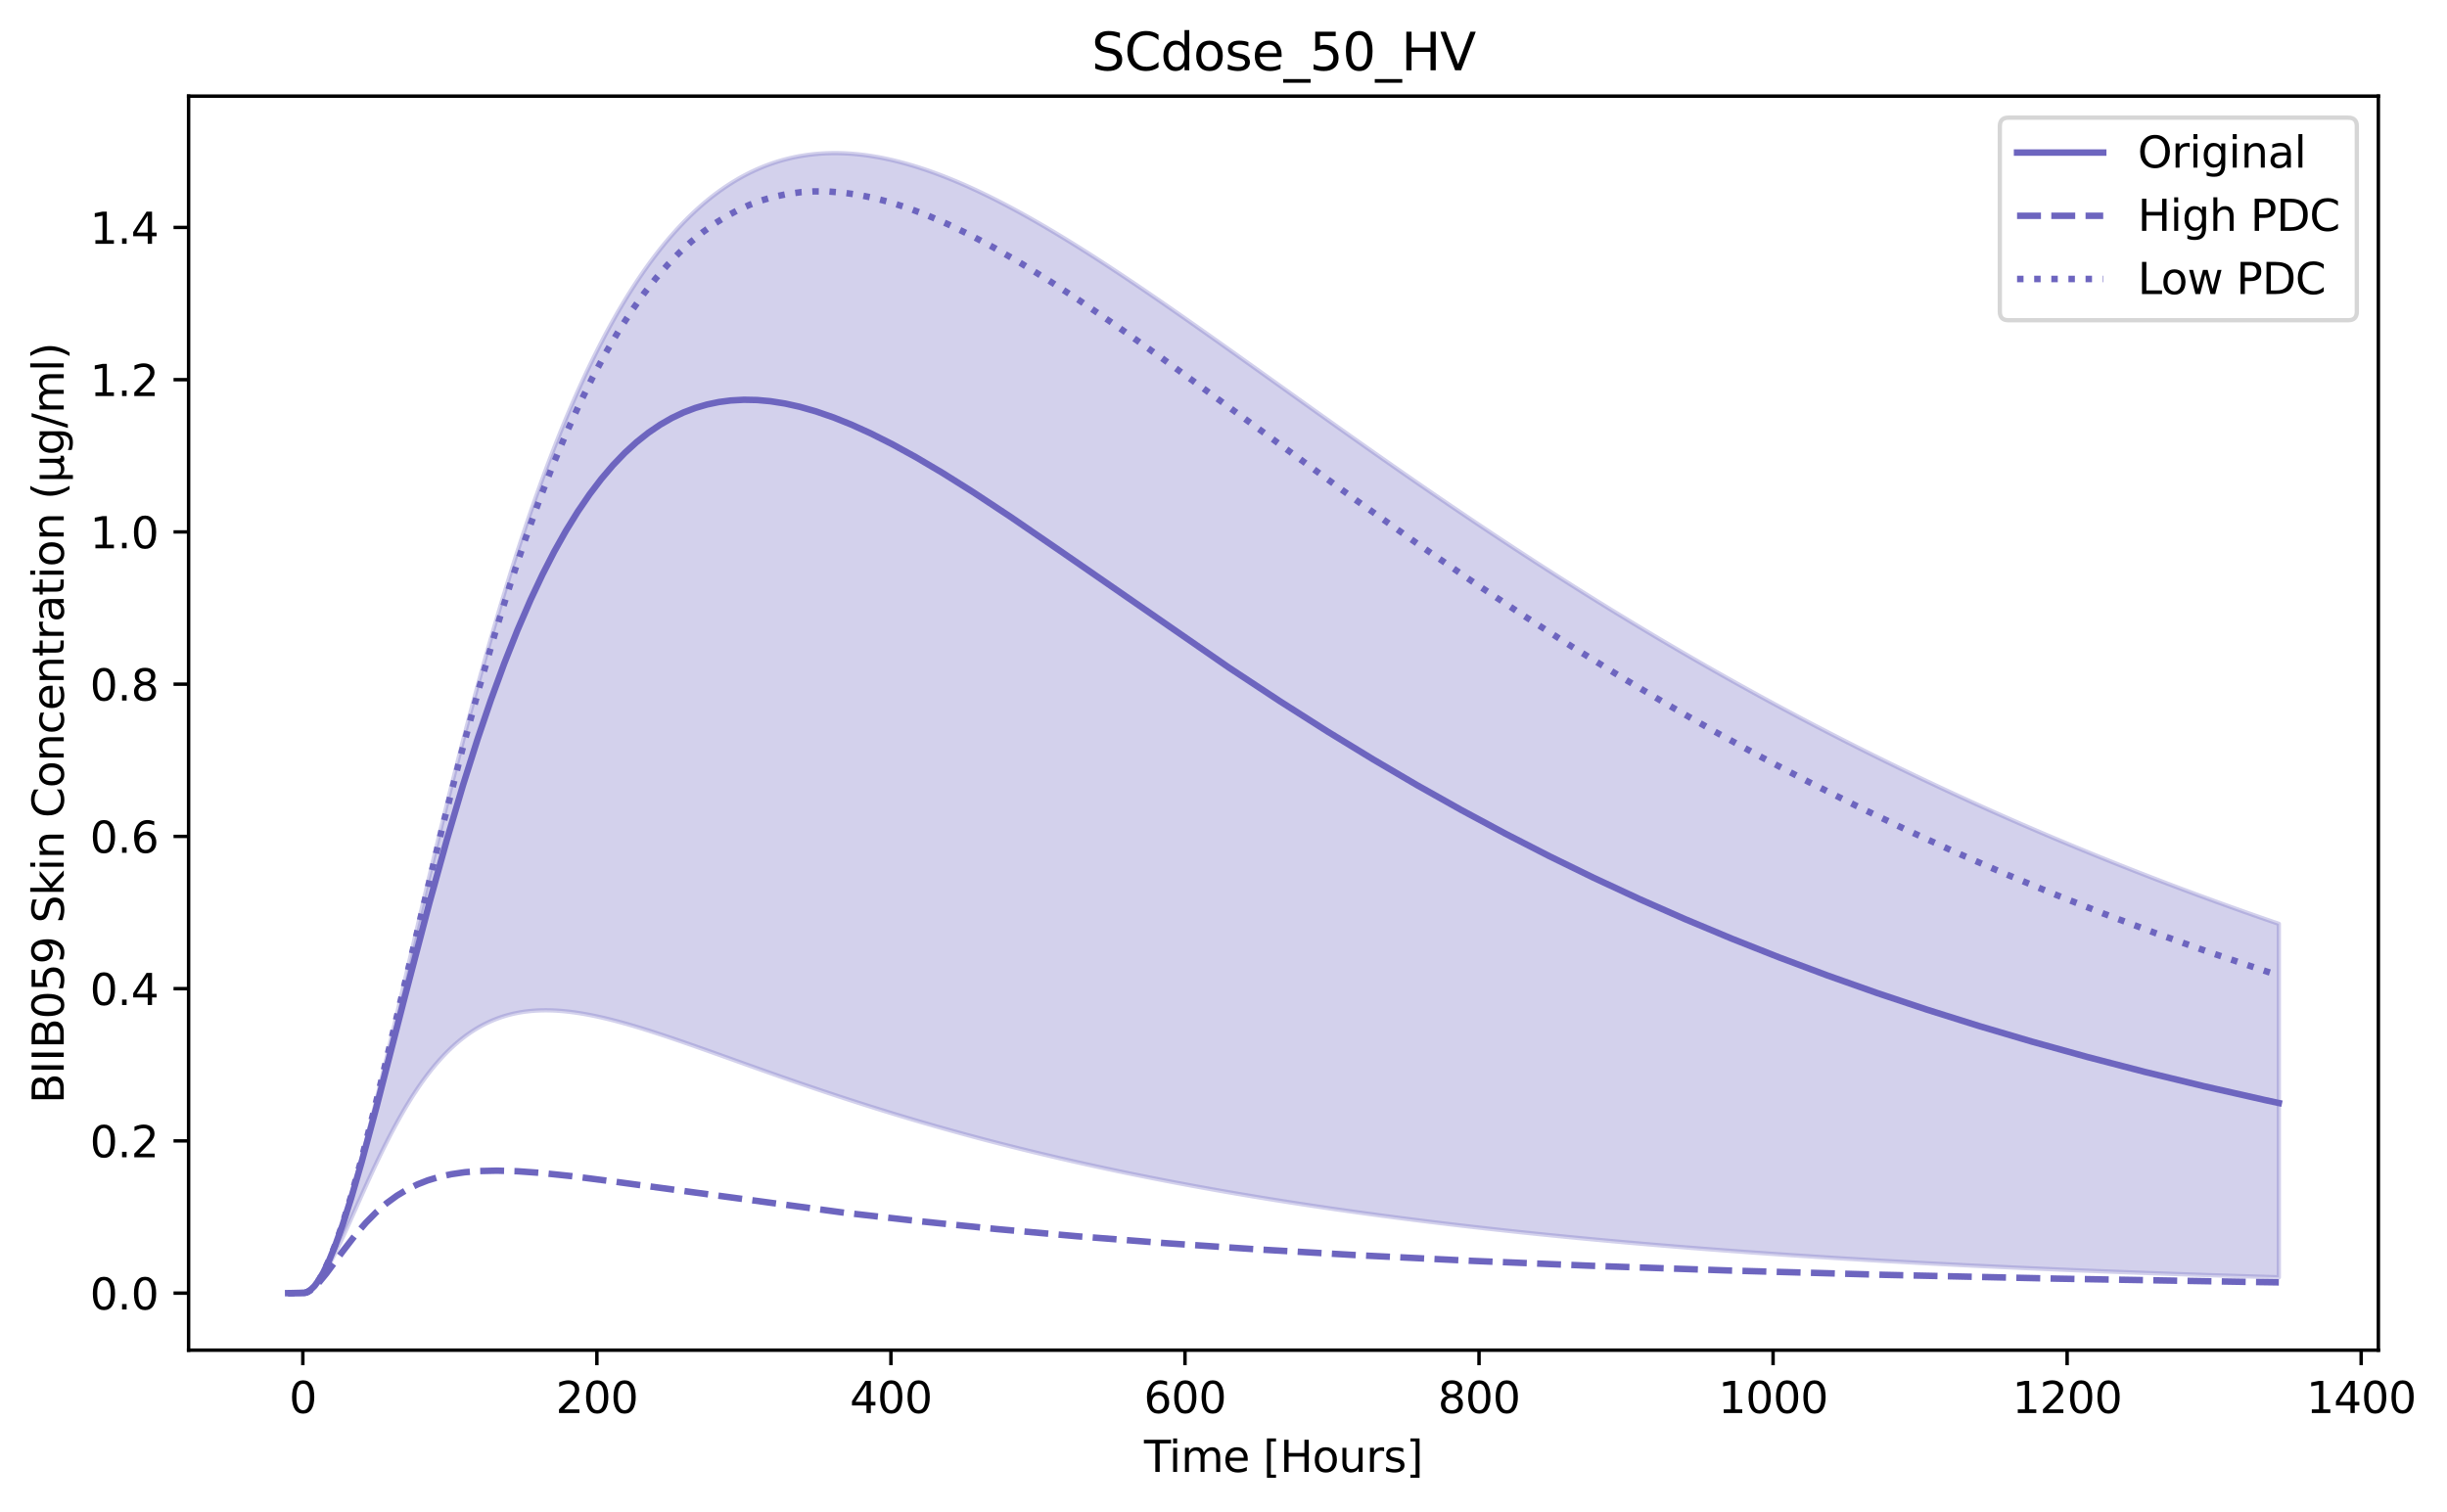 <?xml version="1.0" encoding="utf-8" standalone="no"?>
<!DOCTYPE svg PUBLIC "-//W3C//DTD SVG 1.1//EN"
  "http://www.w3.org/Graphics/SVG/1.1/DTD/svg11.dtd">
<svg xmlns:xlink="http://www.w3.org/1999/xlink" width="568.055pt" height="351.034pt" viewBox="0 0 568.055 351.034" xmlns="http://www.w3.org/2000/svg" version="1.1">
 <defs>
  <style type="text/css">*{stroke-linejoin: round; stroke-linecap: butt}</style>
 </defs>
 <g id="figure_1">
  <g id="patch_1">
   <path d="M 0 351.034 
L 568.055 351.034 
L 568.055 0 
L 0 0 
z
" style="fill: #ffffff"/>
  </g>
  <g id="axes_1">
   <g id="patch_2">
    <path d="M 43.781 313.478 
L 552.123 313.478 
L 552.123 22.318 
L 43.781 22.318 
z
" style="fill: #ffffff"/>
   </g>
   <g id="FillBetweenPolyCollection_1">
    <defs>
     <path id="md803a4b840" d="M 66.888 -50.791 
L 66.888 -50.791 
L 67.229 -50.791 
L 67.57 -50.791 
L 67.912 -50.791 
L 68.253 -50.791 
L 68.594 -50.791 
L 68.936 -50.791 
L 69.277 -50.791 
L 69.618 -50.791 
L 69.959 -50.791 
L 70.301 -50.791 
L 70.642 -50.819 
L 70.983 -50.901 
L 71.325 -51.034 
L 71.666 -51.215 
L 72.007 -51.442 
L 72.349 -51.711 
L 72.69 -52.021 
L 73.031 -52.369 
L 73.373 -52.753 
L 73.714 -53.171 
L 74.055 -53.619 
L 74.396 -54.098 
L 74.738 -54.604 
L 75.079 -55.135 
L 75.42 -55.691 
L 75.762 -56.269 
L 76.103 -56.867 
L 76.444 -57.485 
L 76.786 -58.12 
L 77.127 -58.771 
L 77.468 -59.438 
L 77.809 -60.118 
L 78.151 -60.81 
L 78.492 -61.514 
L 78.833 -62.227 
L 79.175 -62.95 
L 79.516 -63.681 
L 79.857 -64.419 
L 80.199 -65.163 
L 80.54 -65.912 
L 80.881 -66.665 
L 81.223 -67.422 
L 81.564 -68.182 
L 81.905 -68.944 
L 82.246 -69.708 
L 82.588 -70.472 
L 82.929 -71.237 
L 83.27 -72.001 
L 83.612 -72.764 
L 83.953 -73.525 
L 84.294 -74.285 
L 84.636 -75.042 
L 84.977 -75.796 
L 85.318 -76.547 
L 85.66 -77.294 
L 86.001 -78.037 
L 86.342 -78.776 
L 86.683 -79.51 
L 87.025 -80.238 
L 87.366 -80.961 
L 87.707 -81.679 
L 88.049 -82.391 
L 88.39 -83.096 
L 88.731 -83.795 
L 89.073 -84.487 
L 89.414 -85.173 
L 89.755 -85.852 
L 90.097 -86.523 
L 90.438 -87.187 
L 90.779 -87.844 
L 91.12 -88.493 
L 91.462 -89.134 
L 91.803 -89.768 
L 92.144 -90.393 
L 92.486 -91.011 
L 92.827 -91.62 
L 93.168 -92.222 
L 93.51 -92.815 
L 93.851 -93.4 
L 94.192 -93.976 
L 94.534 -94.544 
L 94.875 -95.104 
L 95.216 -95.656 
L 95.557 -96.199 
L 95.899 -96.733 
L 96.24 -97.259 
L 96.581 -97.777 
L 96.923 -98.286 
L 97.264 -98.787 
L 97.605 -99.279 
L 97.947 -99.763 
L 98.288 -100.238 
L 98.629 -100.705 
L 98.97 -101.164 
L 99.312 -101.614 
L 99.653 -102.056 
L 99.994 -102.49 
L 100.336 -102.916 
L 100.677 -103.334 
L 101.018 -103.743 
L 101.36 -104.145 
L 101.701 -104.538 
L 102.042 -104.924 
L 102.384 -105.302 
L 102.725 -105.672 
L 103.066 -106.034 
L 103.407 -106.388 
L 103.749 -106.735 
L 104.09 -107.074 
L 104.431 -107.406 
L 104.773 -107.73 
L 105.114 -108.047 
L 105.455 -108.357 
L 105.797 -108.66 
L 106.138 -108.955 
L 106.479 -109.243 
L 106.821 -109.525 
L 107.162 -109.799 
L 107.503 -110.067 
L 107.844 -110.328 
L 108.186 -110.582 
L 108.527 -110.829 
L 108.868 -111.07 
L 109.21 -111.305 
L 109.551 -111.533 
L 109.892 -111.755 
L 110.234 -111.971 
L 110.575 -112.18 
L 110.916 -112.384 
L 111.258 -112.581 
L 111.599 -112.773 
L 111.94 -112.958 
L 112.281 -113.138 
L 112.623 -113.312 
L 112.964 -113.481 
L 113.305 -113.644 
L 113.647 -113.802 
L 113.988 -113.954 
L 114.329 -114.101 
L 114.671 -114.243 
L 115.012 -114.38 
L 115.353 -114.511 
L 115.695 -114.638 
L 116.036 -114.76 
L 116.377 -114.876 
L 116.718 -114.988 
L 117.06 -115.096 
L 117.401 -115.198 
L 117.742 -115.296 
L 118.084 -115.39 
L 118.425 -115.479 
L 118.766 -115.564 
L 119.108 -115.644 
L 119.449 -115.721 
L 119.79 -115.793 
L 120.131 -115.861 
L 120.473 -115.925 
L 120.814 -115.985 
L 121.155 -116.041 
L 121.497 -116.093 
L 121.838 -116.142 
L 122.179 -116.187 
L 122.521 -116.228 
L 122.862 -116.265 
L 123.203 -116.3 
L 123.545 -116.33 
L 123.886 -116.357 
L 124.227 -116.381 
L 124.568 -116.402 
L 124.91 -116.419 
L 125.251 -116.433 
L 125.592 -116.444 
L 125.934 -116.452 
L 126.275 -116.457 
L 126.616 -116.459 
L 126.958 -116.459 
L 127.299 -116.455 
L 127.64 -116.448 
L 127.982 -116.439 
L 128.323 -116.427 
L 128.664 -116.412 
L 129.005 -116.395 
L 129.347 -116.375 
L 129.688 -116.353 
L 130.029 -116.328 
L 130.371 -116.301 
L 130.712 -116.272 
L 131.053 -116.24 
L 131.395 -116.206 
L 131.736 -116.169 
L 132.077 -116.131 
L 132.419 -116.09 
L 132.76 -116.048 
L 133.101 -116.003 
L 133.442 -115.956 
L 133.784 -115.907 
L 134.125 -115.856 
L 134.466 -115.804 
L 134.808 -115.749 
L 135.149 -115.693 
L 135.49 -115.634 
L 135.832 -115.575 
L 136.173 -115.513 
L 136.514 -115.45 
L 136.855 -115.385 
L 137.197 -115.318 
L 137.538 -115.25 
L 137.879 -115.18 
L 138.221 -115.109 
L 138.562 -115.036 
L 138.903 -114.962 
L 139.245 -114.887 
L 139.586 -114.81 
L 139.927 -114.731 
L 140.269 -114.652 
L 140.61 -114.571 
L 140.951 -114.489 
L 141.292 -114.405 
L 141.634 -114.321 
L 141.975 -114.235 
L 142.316 -114.148 
L 142.658 -114.06 
L 142.999 -113.971 
L 143.34 -113.88 
L 143.682 -113.789 
L 144.023 -113.697 
L 144.364 -113.603 
L 144.706 -113.509 
L 145.047 -113.414 
L 145.388 -113.318 
L 145.729 -113.221 
L 146.071 -113.123 
L 146.412 -113.024 
L 146.753 -112.924 
L 147.095 -112.824 
L 147.436 -112.722 
L 147.777 -112.62 
L 148.119 -112.517 
L 148.46 -112.414 
L 148.801 -112.309 
L 149.143 -112.204 
L 149.484 -112.099 
L 149.825 -111.992 
L 150.166 -111.885 
L 150.508 -111.778 
L 150.849 -111.669 
L 151.19 -111.561 
L 151.532 -111.451 
L 151.873 -111.341 
L 152.214 -111.231 
L 152.556 -111.12 
L 152.897 -111.008 
L 153.238 -110.896 
L 153.58 -110.784 
L 153.921 -110.671 
L 154.262 -110.557 
L 154.603 -110.443 
L 154.945 -110.329 
L 155.286 -110.214 
L 155.627 -110.099 
L 155.969 -109.984 
L 156.31 -109.868 
L 156.651 -109.752 
L 156.993 -109.635 
L 157.334 -109.518 
L 157.675 -109.401 
L 158.016 -109.284 
L 158.358 -109.166 
L 158.699 -109.048 
L 159.04 -108.93 
L 159.382 -108.811 
L 159.723 -108.692 
L 160.064 -108.573 
L 160.406 -108.454 
L 160.747 -108.334 
L 161.088 -108.215 
L 161.43 -108.095 
L 161.771 -107.975 
L 162.112 -107.854 
L 162.453 -107.734 
L 162.795 -107.613 
L 163.136 -107.493 
L 163.477 -107.372 
L 163.819 -107.251 
L 164.16 -107.13 
L 164.501 -107.008 
L 164.843 -106.887 
L 165.184 -106.766 
L 165.525 -106.644 
L 165.867 -106.522 
L 166.208 -106.401 
L 166.549 -106.279 
L 166.89 -106.157 
L 167.232 -106.035 
L 167.573 -105.913 
L 167.914 -105.791 
L 168.256 -105.669 
L 168.597 -105.547 
L 168.938 -105.425 
L 169.28 -105.303 
L 169.621 -105.181 
L 169.962 -105.059 
L 170.304 -104.937 
L 170.645 -104.814 
L 170.986 -104.692 
L 171.327 -104.57 
L 171.669 -104.448 
L 172.01 -104.326 
L 172.351 -104.204 
L 172.693 -104.082 
L 173.034 -103.96 
L 173.375 -103.839 
L 173.717 -103.717 
L 174.058 -103.595 
L 174.399 -103.473 
L 174.741 -103.352 
L 175.082 -103.23 
L 175.423 -103.109 
L 175.764 -102.987 
L 176.106 -102.866 
L 176.447 -102.745 
L 176.788 -102.624 
L 177.13 -102.503 
L 177.471 -102.382 
L 177.812 -102.261 
L 178.154 -102.141 
L 178.495 -102.02 
L 178.836 -101.899 
L 179.177 -101.779 
L 179.519 -101.659 
L 179.86 -101.539 
L 180.201 -101.419 
L 180.543 -101.299 
L 180.884 -101.179 
L 181.225 -101.06 
L 181.567 -100.94 
L 181.908 -100.821 
L 182.249 -100.702 
L 182.591 -100.583 
L 182.932 -100.464 
L 183.273 -100.345 
L 183.614 -100.227 
L 183.956 -100.108 
L 184.297 -99.99 
L 184.638 -99.872 
L 184.98 -99.754 
L 185.321 -99.637 
L 185.662 -99.519 
L 186.004 -99.402 
L 186.345 -99.284 
L 186.686 -99.167 
L 187.028 -99.051 
L 187.369 -98.934 
L 187.71 -98.817 
L 188.051 -98.701 
L 188.393 -98.585 
L 188.734 -98.469 
L 189.075 -98.353 
L 189.417 -98.238 
L 189.758 -98.122 
L 190.099 -98.007 
L 190.441 -97.892 
L 190.782 -97.777 
L 191.123 -97.663 
L 191.465 -97.548 
L 191.806 -97.434 
L 192.147 -97.32 
L 192.488 -97.206 
L 192.83 -97.093 
L 193.171 -96.979 
L 193.512 -96.866 
L 193.854 -96.753 
L 194.195 -96.641 
L 194.536 -96.528 
L 194.878 -96.416 
L 195.219 -96.304 
L 195.56 -96.192 
L 195.901 -96.08 
L 196.243 -95.968 
L 196.584 -95.857 
L 196.925 -95.746 
L 197.267 -95.635 
L 197.608 -95.525 
L 197.949 -95.414 
L 198.291 -95.304 
L 198.632 -95.194 
L 198.973 -95.084 
L 199.315 -94.975 
L 199.656 -94.865 
L 199.997 -94.756 
L 200.338 -94.647 
L 200.68 -94.539 
L 201.021 -94.43 
L 201.362 -94.322 
L 201.704 -94.214 
L 202.045 -94.106 
L 202.386 -93.999 
L 202.728 -93.892 
L 203.069 -93.785 
L 203.41 -93.678 
L 203.752 -93.571 
L 204.093 -93.465 
L 204.434 -93.359 
L 204.775 -93.253 
L 205.117 -93.147 
L 205.458 -93.041 
L 205.799 -92.936 
L 206.141 -92.831 
L 206.482 -92.726 
L 206.823 -92.622 
L 207.165 -92.517 
L 207.506 -92.413 
L 207.847 -92.309 
L 208.189 -92.206 
L 208.53 -92.102 
L 208.871 -91.999 
L 209.212 -91.896 
L 209.554 -91.794 
L 209.895 -91.691 
L 210.236 -91.589 
L 210.578 -91.487 
L 210.919 -91.385 
L 211.26 -91.283 
L 211.602 -91.182 
L 211.943 -91.081 
L 212.284 -90.98 
L 212.626 -90.879 
L 212.967 -90.779 
L 213.308 -90.679 
L 213.649 -90.579 
L 213.991 -90.479 
L 214.332 -90.38 
L 214.673 -90.28 
L 215.015 -90.181 
L 215.356 -90.083 
L 215.697 -89.984 
L 216.039 -89.886 
L 216.38 -89.788 
L 216.721 -89.69 
L 217.062 -89.592 
L 217.404 -89.495 
L 217.745 -89.397 
L 218.086 -89.3 
L 218.428 -89.204 
L 218.769 -89.107 
L 219.11 -89.011 
L 219.452 -88.915 
L 219.793 -88.819 
L 220.134 -88.723 
L 220.476 -88.628 
L 220.817 -88.533 
L 221.158 -88.438 
L 221.499 -88.343 
L 221.841 -88.249 
L 222.182 -88.155 
L 222.523 -88.061 
L 222.865 -87.967 
L 223.206 -87.873 
L 223.547 -87.78 
L 223.889 -87.687 
L 224.23 -87.594 
L 224.571 -87.501 
L 224.913 -87.409 
L 225.254 -87.317 
L 225.595 -87.225 
L 225.936 -87.133 
L 226.278 -87.041 
L 226.619 -86.95 
L 226.96 -86.859 
L 227.302 -86.768 
L 227.643 -86.677 
L 227.984 -86.587 
L 228.326 -86.497 
L 228.667 -86.407 
L 229.008 -86.317 
L 229.35 -86.228 
L 229.691 -86.138 
L 230.032 -86.049 
L 230.373 -85.96 
L 230.715 -85.872 
L 231.056 -85.783 
L 231.397 -85.695 
L 231.739 -85.607 
L 232.08 -85.519 
L 232.421 -85.431 
L 232.763 -85.344 
L 233.104 -85.257 
L 233.445 -85.17 
L 233.787 -85.083 
L 234.128 -84.997 
L 234.469 -84.91 
L 234.81 -84.824 
L 235.152 -84.739 
L 235.493 -84.653 
L 235.834 -84.567 
L 236.176 -84.482 
L 236.517 -84.397 
L 236.858 -84.312 
L 237.2 -84.228 
L 237.541 -84.143 
L 237.882 -84.059 
L 238.223 -83.975 
L 238.565 -83.892 
L 238.906 -83.808 
L 239.247 -83.725 
L 239.589 -83.641 
L 239.93 -83.559 
L 240.271 -83.476 
L 240.613 -83.393 
L 240.954 -83.311 
L 241.295 -83.229 
L 241.637 -83.147 
L 241.978 -83.065 
L 242.319 -82.984 
L 242.66 -82.903 
L 243.002 -82.822 
L 243.343 -82.741 
L 243.684 -82.66 
L 244.026 -82.58 
L 244.367 -82.499 
L 244.708 -82.419 
L 245.05 -82.339 
L 245.391 -82.26 
L 245.732 -82.18 
L 246.074 -82.101 
L 246.415 -82.022 
L 246.756 -81.943 
L 247.097 -81.864 
L 247.439 -81.786 
L 247.78 -81.708 
L 248.121 -81.63 
L 248.463 -81.552 
L 248.804 -81.474 
L 249.145 -81.397 
L 249.487 -81.319 
L 249.828 -81.242 
L 250.169 -81.165 
L 250.511 -81.089 
L 250.852 -81.012 
L 251.193 -80.936 
L 251.534 -80.86 
L 251.876 -80.784 
L 252.217 -80.708 
L 252.558 -80.632 
L 252.9 -80.557 
L 253.241 -80.482 
L 253.582 -80.407 
L 253.924 -80.332 
L 254.265 -80.257 
L 254.606 -80.183 
L 254.947 -80.109 
L 255.289 -80.035 
L 255.63 -79.961 
L 255.971 -79.887 
L 256.313 -79.814 
L 256.654 -79.74 
L 256.995 -79.667 
L 257.337 -79.594 
L 257.678 -79.522 
L 258.019 -79.449 
L 258.361 -79.377 
L 258.702 -79.305 
L 259.043 -79.233 
L 259.384 -79.161 
L 259.726 -79.089 
L 260.067 -79.018 
L 260.408 -78.946 
L 260.75 -78.875 
L 261.091 -78.804 
L 261.432 -78.734 
L 261.774 -78.663 
L 262.115 -78.593 
L 262.456 -78.522 
L 262.798 -78.452 
L 263.139 -78.382 
L 263.48 -78.313 
L 263.821 -78.243 
L 264.163 -78.174 
L 264.504 -78.105 
L 264.845 -78.036 
L 265.187 -77.967 
L 265.528 -77.898 
L 265.869 -77.83 
L 266.211 -77.762 
L 266.552 -77.693 
L 266.893 -77.626 
L 267.235 -77.558 
L 267.576 -77.49 
L 267.917 -77.423 
L 268.258 -77.356 
L 268.6 -77.288 
L 268.941 -77.222 
L 269.282 -77.155 
L 269.624 -77.088 
L 269.965 -77.022 
L 270.306 -76.956 
L 270.648 -76.889 
L 270.989 -76.824 
L 271.33 -76.758 
L 271.672 -76.692 
L 272.013 -76.627 
L 272.354 -76.562 
L 272.695 -76.496 
L 273.037 -76.432 
L 273.378 -76.367 
L 273.719 -76.302 
L 274.061 -76.238 
L 274.402 -76.174 
L 274.743 -76.109 
L 275.085 -76.046 
L 275.426 -75.982 
L 275.767 -75.918 
L 276.108 -75.855 
L 276.45 -75.791 
L 276.791 -75.728 
L 277.132 -75.665 
L 277.474 -75.602 
L 277.815 -75.54 
L 278.156 -75.477 
L 278.498 -75.415 
L 278.839 -75.353 
L 279.18 -75.291 
L 279.522 -75.229 
L 279.863 -75.167 
L 280.204 -75.106 
L 280.545 -75.044 
L 280.887 -74.983 
L 281.228 -74.922 
L 281.569 -74.861 
L 281.911 -74.8 
L 282.252 -74.739 
L 282.593 -74.679 
L 282.935 -74.619 
L 283.276 -74.558 
L 283.617 -74.498 
L 283.959 -74.439 
L 284.3 -74.379 
L 284.641 -74.319 
L 284.982 -74.26 
L 285.324 -74.201 
L 285.665 -74.141 
L 286.006 -74.082 
L 286.348 -74.024 
L 286.689 -73.965 
L 287.03 -73.906 
L 287.372 -73.848 
L 287.713 -73.79 
L 288.054 -73.732 
L 288.396 -73.674 
L 288.737 -73.616 
L 289.078 -73.558 
L 289.419 -73.501 
L 289.761 -73.443 
L 290.102 -73.386 
L 290.443 -73.329 
L 290.785 -73.272 
L 291.126 -73.215 
L 291.467 -73.159 
L 291.809 -73.102 
L 292.15 -73.046 
L 292.491 -72.99 
L 292.833 -72.934 
L 293.174 -72.878 
L 293.515 -72.822 
L 293.856 -72.766 
L 294.198 -72.711 
L 294.539 -72.655 
L 294.88 -72.6 
L 295.222 -72.545 
L 295.563 -72.49 
L 295.904 -72.435 
L 296.246 -72.38 
L 296.587 -72.326 
L 296.928 -72.272 
L 297.269 -72.217 
L 297.611 -72.163 
L 297.952 -72.109 
L 298.293 -72.055 
L 298.635 -72.002 
L 298.976 -71.948 
L 299.317 -71.894 
L 299.659 -71.841 
L 300 -71.788 
L 300.341 -71.735 
L 300.683 -71.682 
L 301.024 -71.629 
L 301.365 -71.576 
L 301.706 -71.524 
L 302.048 -71.472 
L 302.389 -71.419 
L 302.73 -71.367 
L 303.072 -71.315 
L 303.413 -71.263 
L 303.754 -71.211 
L 304.096 -71.16 
L 304.437 -71.108 
L 304.778 -71.057 
L 305.12 -71.006 
L 305.461 -70.955 
L 305.802 -70.904 
L 306.143 -70.853 
L 306.485 -70.802 
L 306.826 -70.751 
L 307.167 -70.701 
L 307.509 -70.651 
L 307.85 -70.6 
L 308.191 -70.55 
L 308.533 -70.5 
L 308.874 -70.451 
L 309.215 -70.401 
L 309.557 -70.351 
L 309.898 -70.302 
L 310.239 -70.252 
L 310.58 -70.203 
L 310.922 -70.154 
L 311.263 -70.105 
L 311.604 -70.056 
L 311.946 -70.008 
L 312.287 -69.959 
L 312.628 -69.91 
L 312.97 -69.862 
L 313.311 -69.814 
L 313.652 -69.766 
L 313.993 -69.718 
L 314.335 -69.67 
L 314.676 -69.622 
L 315.017 -69.574 
L 315.359 -69.527 
L 315.7 -69.479 
L 316.041 -69.432 
L 316.383 -69.385 
L 316.724 -69.338 
L 317.065 -69.291 
L 317.407 -69.244 
L 317.748 -69.197 
L 318.089 -69.151 
L 318.43 -69.104 
L 318.772 -69.058 
L 319.113 -69.012 
L 319.454 -68.966 
L 319.796 -68.92 
L 320.137 -68.874 
L 320.478 -68.828 
L 320.82 -68.782 
L 321.161 -68.737 
L 321.502 -68.691 
L 321.844 -68.646 
L 322.185 -68.601 
L 322.526 -68.556 
L 322.867 -68.511 
L 323.209 -68.466 
L 323.55 -68.421 
L 323.891 -68.376 
L 324.233 -68.332 
L 324.574 -68.287 
L 324.915 -68.243 
L 325.257 -68.199 
L 325.598 -68.155 
L 325.939 -68.111 
L 326.281 -68.067 
L 326.622 -68.023 
L 326.963 -67.979 
L 327.304 -67.936 
L 327.646 -67.892 
L 327.987 -67.849 
L 328.328 -67.806 
L 328.67 -67.762 
L 329.011 -67.719 
L 329.352 -67.677 
L 329.694 -67.634 
L 330.035 -67.591 
L 330.376 -67.548 
L 330.718 -67.506 
L 331.059 -67.464 
L 331.4 -67.421 
L 331.741 -67.379 
L 332.083 -67.337 
L 332.424 -67.295 
L 332.765 -67.253 
L 333.107 -67.211 
L 333.448 -67.17 
L 333.789 -67.128 
L 334.131 -67.087 
L 334.472 -67.045 
L 334.813 -67.004 
L 335.154 -66.963 
L 335.496 -66.922 
L 335.837 -66.881 
L 336.178 -66.84 
L 336.52 -66.799 
L 336.861 -66.759 
L 337.202 -66.718 
L 337.544 -66.678 
L 337.885 -66.638 
L 338.226 -66.597 
L 338.568 -66.557 
L 338.909 -66.517 
L 339.25 -66.477 
L 339.591 -66.437 
L 339.933 -66.398 
L 340.274 -66.358 
L 340.615 -66.318 
L 340.957 -66.279 
L 341.298 -66.24 
L 341.639 -66.2 
L 341.981 -66.161 
L 342.322 -66.122 
L 342.663 -66.083 
L 343.005 -66.044 
L 343.346 -66.006 
L 343.687 -65.967 
L 344.028 -65.928 
L 344.37 -65.89 
L 344.711 -65.852 
L 345.052 -65.813 
L 345.394 -65.775 
L 345.735 -65.737 
L 346.076 -65.699 
L 346.418 -65.661 
L 346.759 -65.623 
L 347.1 -65.585 
L 347.442 -65.548 
L 347.783 -65.51 
L 348.124 -65.473 
L 348.465 -65.436 
L 348.807 -65.398 
L 349.148 -65.361 
L 349.489 -65.324 
L 349.831 -65.287 
L 350.172 -65.25 
L 350.513 -65.213 
L 350.855 -65.177 
L 351.196 -65.14 
L 351.537 -65.104 
L 351.879 -65.067 
L 352.22 -65.031 
L 352.561 -64.994 
L 352.902 -64.958 
L 353.244 -64.922 
L 353.585 -64.886 
L 353.926 -64.85 
L 354.268 -64.815 
L 354.609 -64.779 
L 354.95 -64.743 
L 355.292 -64.708 
L 355.633 -64.672 
L 355.974 -64.637 
L 356.315 -64.602 
L 356.657 -64.566 
L 356.998 -64.531 
L 357.339 -64.496 
L 357.681 -64.461 
L 358.022 -64.426 
L 358.363 -64.392 
L 358.705 -64.357 
L 359.046 -64.322 
L 359.387 -64.288 
L 359.729 -64.253 
L 360.07 -64.219 
L 360.411 -64.185 
L 360.752 -64.151 
L 361.094 -64.117 
L 361.435 -64.083 
L 361.776 -64.049 
L 362.118 -64.015 
L 362.459 -63.981 
L 362.8 -63.948 
L 363.142 -63.914 
L 363.483 -63.88 
L 363.824 -63.847 
L 364.166 -63.814 
L 364.507 -63.78 
L 364.848 -63.747 
L 365.189 -63.714 
L 365.531 -63.681 
L 365.872 -63.648 
L 366.213 -63.615 
L 366.555 -63.583 
L 366.896 -63.55 
L 367.237 -63.517 
L 367.579 -63.485 
L 367.92 -63.452 
L 368.261 -63.42 
L 368.603 -63.388 
L 368.944 -63.356 
L 369.285 -63.324 
L 369.626 -63.291 
L 369.968 -63.26 
L 370.309 -63.228 
L 370.65 -63.196 
L 370.992 -63.164 
L 371.333 -63.133 
L 371.674 -63.101 
L 372.016 -63.069 
L 372.357 -63.038 
L 372.698 -63.007 
L 373.04 -62.975 
L 373.381 -62.944 
L 373.722 -62.913 
L 374.063 -62.882 
L 374.405 -62.851 
L 374.746 -62.82 
L 375.087 -62.79 
L 375.429 -62.759 
L 375.77 -62.728 
L 376.111 -62.698 
L 376.453 -62.667 
L 376.794 -62.637 
L 377.135 -62.606 
L 377.476 -62.576 
L 377.818 -62.546 
L 378.159 -62.516 
L 378.5 -62.486 
L 378.842 -62.456 
L 379.183 -62.426 
L 379.524 -62.396 
L 379.866 -62.366 
L 380.207 -62.337 
L 380.548 -62.307 
L 380.89 -62.278 
L 381.231 -62.248 
L 381.572 -62.219 
L 381.913 -62.19 
L 382.255 -62.16 
L 382.596 -62.131 
L 382.937 -62.102 
L 383.279 -62.073 
L 383.62 -62.044 
L 383.961 -62.015 
L 384.303 -61.986 
L 384.644 -61.958 
L 384.985 -61.929 
L 385.327 -61.9 
L 385.668 -61.872 
L 386.009 -61.843 
L 386.35 -61.815 
L 386.692 -61.787 
L 387.033 -61.759 
L 387.374 -61.73 
L 387.716 -61.702 
L 388.057 -61.674 
L 388.398 -61.646 
L 388.74 -61.618 
L 389.081 -61.591 
L 389.422 -61.563 
L 389.764 -61.535 
L 390.105 -61.508 
L 390.446 -61.48 
L 390.787 -61.453 
L 391.129 -61.425 
L 391.47 -61.398 
L 391.811 -61.371 
L 392.153 -61.343 
L 392.494 -61.316 
L 392.835 -61.289 
L 393.177 -61.262 
L 393.518 -61.235 
L 393.859 -61.208 
L 394.2 -61.182 
L 394.542 -61.155 
L 394.883 -61.128 
L 395.224 -61.102 
L 395.566 -61.075 
L 395.907 -61.049 
L 396.248 -61.022 
L 396.59 -60.996 
L 396.931 -60.97 
L 397.272 -60.943 
L 397.614 -60.917 
L 397.955 -60.891 
L 398.296 -60.865 
L 398.637 -60.839 
L 398.979 -60.813 
L 399.32 -60.787 
L 399.661 -60.762 
L 400.003 -60.736 
L 400.344 -60.71 
L 400.685 -60.685 
L 401.027 -60.659 
L 401.368 -60.634 
L 401.709 -60.608 
L 402.051 -60.583 
L 402.392 -60.558 
L 402.733 -60.533 
L 403.074 -60.508 
L 403.416 -60.483 
L 403.757 -60.458 
L 404.098 -60.433 
L 404.44 -60.408 
L 404.781 -60.383 
L 405.122 -60.358 
L 405.464 -60.333 
L 405.805 -60.309 
L 406.146 -60.284 
L 406.488 -60.26 
L 406.829 -60.235 
L 407.17 -60.211 
L 407.511 -60.187 
L 407.853 -60.162 
L 408.194 -60.138 
L 408.535 -60.114 
L 408.877 -60.09 
L 409.218 -60.066 
L 409.559 -60.042 
L 409.901 -60.018 
L 410.242 -59.994 
L 410.583 -59.97 
L 410.925 -59.947 
L 411.266 -59.923 
L 411.607 -59.899 
L 411.948 -59.876 
L 412.29 -59.852 
L 412.631 -59.829 
L 412.972 -59.806 
L 413.314 -59.782 
L 413.655 -59.759 
L 413.996 -59.736 
L 414.338 -59.713 
L 414.679 -59.69 
L 415.02 -59.666 
L 415.361 -59.644 
L 415.703 -59.621 
L 416.044 -59.598 
L 416.385 -59.575 
L 416.727 -59.552 
L 417.068 -59.53 
L 417.409 -59.507 
L 417.751 -59.484 
L 418.092 -59.462 
L 418.433 -59.439 
L 418.775 -59.417 
L 419.116 -59.395 
L 419.457 -59.372 
L 419.798 -59.35 
L 420.14 -59.328 
L 420.481 -59.306 
L 420.822 -59.284 
L 421.164 -59.262 
L 421.505 -59.24 
L 421.846 -59.218 
L 422.188 -59.196 
L 422.529 -59.174 
L 422.87 -59.152 
L 423.212 -59.131 
L 423.553 -59.109 
L 423.894 -59.088 
L 424.235 -59.066 
L 424.577 -59.045 
L 424.918 -59.023 
L 425.259 -59.002 
L 425.601 -58.98 
L 425.942 -58.959 
L 426.283 -58.938 
L 426.625 -58.917 
L 426.966 -58.896 
L 427.307 -58.875 
L 427.649 -58.854 
L 427.99 -58.833 
L 428.331 -58.812 
L 428.672 -58.791 
L 429.014 -58.77 
L 429.355 -58.749 
L 429.696 -58.729 
L 430.038 -58.708 
L 430.379 -58.688 
L 430.72 -58.667 
L 431.062 -58.647 
L 431.403 -58.626 
L 431.744 -58.606 
L 432.086 -58.585 
L 432.427 -58.565 
L 432.768 -58.545 
L 433.109 -58.525 
L 433.451 -58.505 
L 433.792 -58.485 
L 434.133 -58.465 
L 434.475 -58.445 
L 434.816 -58.425 
L 435.157 -58.405 
L 435.499 -58.385 
L 435.84 -58.365 
L 436.181 -58.346 
L 436.522 -58.326 
L 436.864 -58.306 
L 437.205 -58.287 
L 437.546 -58.267 
L 437.888 -58.248 
L 438.229 -58.228 
L 438.57 -58.209 
L 438.912 -58.19 
L 439.253 -58.17 
L 439.594 -58.151 
L 439.936 -58.132 
L 440.277 -58.113 
L 440.618 -58.094 
L 440.959 -58.075 
L 441.301 -58.056 
L 441.642 -58.037 
L 441.983 -58.018 
L 442.325 -57.999 
L 442.666 -57.98 
L 443.007 -57.961 
L 443.349 -57.943 
L 443.69 -57.924 
L 444.031 -57.905 
L 444.373 -57.887 
L 444.714 -57.868 
L 445.055 -57.85 
L 445.396 -57.831 
L 445.738 -57.813 
L 446.079 -57.795 
L 446.42 -57.776 
L 446.762 -57.758 
L 447.103 -57.74 
L 447.444 -57.722 
L 447.786 -57.704 
L 448.127 -57.686 
L 448.468 -57.668 
L 448.81 -57.65 
L 449.151 -57.632 
L 449.492 -57.614 
L 449.833 -57.596 
L 450.175 -57.578 
L 450.516 -57.561 
L 450.857 -57.543 
L 451.199 -57.525 
L 451.54 -57.508 
L 451.881 -57.49 
L 452.223 -57.473 
L 452.564 -57.455 
L 452.905 -57.438 
L 453.246 -57.42 
L 453.588 -57.403 
L 453.929 -57.386 
L 454.27 -57.368 
L 454.612 -57.351 
L 454.953 -57.334 
L 455.294 -57.317 
L 455.636 -57.3 
L 455.977 -57.283 
L 456.318 -57.266 
L 456.66 -57.249 
L 457.001 -57.232 
L 457.342 -57.215 
L 457.683 -57.198 
L 458.025 -57.181 
L 458.366 -57.165 
L 458.707 -57.148 
L 459.049 -57.131 
L 459.39 -57.115 
L 459.731 -57.098 
L 460.073 -57.082 
L 460.414 -57.065 
L 460.755 -57.049 
L 461.097 -57.032 
L 461.438 -57.016 
L 461.779 -57 
L 462.12 -56.983 
L 462.462 -56.967 
L 462.803 -56.951 
L 463.144 -56.935 
L 463.486 -56.919 
L 463.827 -56.903 
L 464.168 -56.887 
L 464.51 -56.871 
L 464.851 -56.855 
L 465.192 -56.839 
L 465.534 -56.823 
L 465.875 -56.807 
L 466.216 -56.791 
L 466.557 -56.775 
L 466.899 -56.76 
L 467.24 -56.744 
L 467.581 -56.728 
L 467.923 -56.713 
L 468.264 -56.697 
L 468.605 -56.682 
L 468.947 -56.666 
L 469.288 -56.651 
L 469.629 -56.636 
L 469.971 -56.62 
L 470.312 -56.605 
L 470.653 -56.59 
L 470.994 -56.574 
L 471.336 -56.559 
L 471.677 -56.544 
L 472.018 -56.529 
L 472.36 -56.514 
L 472.701 -56.499 
L 473.042 -56.484 
L 473.384 -56.469 
L 473.725 -56.454 
L 474.066 -56.439 
L 474.407 -56.424 
L 474.749 -56.409 
L 475.09 -56.395 
L 475.431 -56.38 
L 475.773 -56.365 
L 476.114 -56.35 
L 476.455 -56.336 
L 476.797 -56.321 
L 477.138 -56.307 
L 477.479 -56.292 
L 477.821 -56.278 
L 478.162 -56.263 
L 478.503 -56.249 
L 478.844 -56.234 
L 479.186 -56.22 
L 479.527 -56.206 
L 479.868 -56.192 
L 480.21 -56.177 
L 480.551 -56.163 
L 480.892 -56.149 
L 481.234 -56.135 
L 481.575 -56.121 
L 481.916 -56.107 
L 482.258 -56.093 
L 482.599 -56.079 
L 482.94 -56.065 
L 483.281 -56.051 
L 483.623 -56.037 
L 483.964 -56.023 
L 484.305 -56.009 
L 484.647 -55.996 
L 484.988 -55.982 
L 485.329 -55.968 
L 485.671 -55.955 
L 486.012 -55.941 
L 486.353 -55.927 
L 486.695 -55.914 
L 487.036 -55.9 
L 487.377 -55.887 
L 487.718 -55.873 
L 488.06 -55.86 
L 488.401 -55.847 
L 488.742 -55.833 
L 489.084 -55.82 
L 489.425 -55.807 
L 489.766 -55.794 
L 490.108 -55.78 
L 490.449 -55.767 
L 490.79 -55.754 
L 491.132 -55.741 
L 491.473 -55.728 
L 491.814 -55.715 
L 492.155 -55.702 
L 492.497 -55.689 
L 492.838 -55.676 
L 493.179 -55.663 
L 493.521 -55.65 
L 493.862 -55.637 
L 494.203 -55.624 
L 494.545 -55.612 
L 494.886 -55.599 
L 495.227 -55.586 
L 495.568 -55.574 
L 495.91 -55.561 
L 496.251 -55.548 
L 496.592 -55.536 
L 496.934 -55.523 
L 497.275 -55.511 
L 497.616 -55.498 
L 497.958 -55.486 
L 498.299 -55.473 
L 498.64 -55.461 
L 498.982 -55.449 
L 499.323 -55.436 
L 499.664 -55.424 
L 500.005 -55.412 
L 500.347 -55.4 
L 500.688 -55.387 
L 501.029 -55.375 
L 501.371 -55.363 
L 501.712 -55.351 
L 502.053 -55.339 
L 502.395 -55.327 
L 502.736 -55.315 
L 503.077 -55.303 
L 503.419 -55.291 
L 503.76 -55.279 
L 504.101 -55.267 
L 504.442 -55.255 
L 504.784 -55.243 
L 505.125 -55.232 
L 505.466 -55.22 
L 505.808 -55.208 
L 506.149 -55.197 
L 506.49 -55.185 
L 506.832 -55.173 
L 507.173 -55.162 
L 507.514 -55.15 
L 507.856 -55.138 
L 508.197 -55.127 
L 508.538 -55.115 
L 508.879 -55.104 
L 509.221 -55.093 
L 509.562 -55.081 
L 509.903 -55.07 
L 510.245 -55.058 
L 510.586 -55.047 
L 510.927 -55.036 
L 511.269 -55.025 
L 511.61 -55.013 
L 511.951 -55.002 
L 512.292 -54.991 
L 512.634 -54.98 
L 512.975 -54.969 
L 513.316 -54.958 
L 513.658 -54.947 
L 513.999 -54.936 
L 514.34 -54.925 
L 514.682 -54.914 
L 515.023 -54.903 
L 515.364 -54.892 
L 515.706 -54.881 
L 516.047 -54.87 
L 516.388 -54.859 
L 516.729 -54.848 
L 517.071 -54.838 
L 517.412 -54.827 
L 517.753 -54.816 
L 518.095 -54.806 
L 518.436 -54.795 
L 518.777 -54.784 
L 519.119 -54.774 
L 519.46 -54.763 
L 519.801 -54.753 
L 520.143 -54.742 
L 520.484 -54.732 
L 520.825 -54.721 
L 521.166 -54.711 
L 521.508 -54.7 
L 521.849 -54.69 
L 522.19 -54.679 
L 522.532 -54.669 
L 522.873 -54.659 
L 523.214 -54.649 
L 523.556 -54.638 
L 523.897 -54.628 
L 524.238 -54.618 
L 524.58 -54.608 
L 524.921 -54.598 
L 525.262 -54.587 
L 525.603 -54.577 
L 525.945 -54.567 
L 526.286 -54.557 
L 526.627 -54.547 
L 526.969 -54.537 
L 527.31 -54.527 
L 527.651 -54.517 
L 527.993 -54.507 
L 528.334 -54.498 
L 528.675 -54.488 
L 529.017 -54.478 
L 529.017 -136.538 
L 529.017 -136.538 
L 528.675 -136.655 
L 528.334 -136.773 
L 527.993 -136.89 
L 527.651 -137.008 
L 527.31 -137.125 
L 526.969 -137.243 
L 526.627 -137.361 
L 526.286 -137.48 
L 525.945 -137.598 
L 525.603 -137.717 
L 525.262 -137.836 
L 524.921 -137.954 
L 524.58 -138.073 
L 524.238 -138.193 
L 523.897 -138.312 
L 523.556 -138.432 
L 523.214 -138.551 
L 522.873 -138.671 
L 522.532 -138.791 
L 522.19 -138.912 
L 521.849 -139.032 
L 521.508 -139.152 
L 521.166 -139.273 
L 520.825 -139.394 
L 520.484 -139.515 
L 520.143 -139.636 
L 519.801 -139.758 
L 519.46 -139.879 
L 519.119 -140.001 
L 518.777 -140.123 
L 518.436 -140.245 
L 518.095 -140.367 
L 517.753 -140.489 
L 517.412 -140.612 
L 517.071 -140.735 
L 516.729 -140.858 
L 516.388 -140.981 
L 516.047 -141.104 
L 515.706 -141.227 
L 515.364 -141.351 
L 515.023 -141.474 
L 514.682 -141.598 
L 514.34 -141.722 
L 513.999 -141.847 
L 513.658 -141.971 
L 513.316 -142.096 
L 512.975 -142.22 
L 512.634 -142.345 
L 512.292 -142.47 
L 511.951 -142.596 
L 511.61 -142.721 
L 511.269 -142.847 
L 510.927 -142.972 
L 510.586 -143.098 
L 510.245 -143.224 
L 509.903 -143.351 
L 509.562 -143.477 
L 509.221 -143.604 
L 508.879 -143.73 
L 508.538 -143.857 
L 508.197 -143.985 
L 507.856 -144.112 
L 507.514 -144.239 
L 507.173 -144.367 
L 506.832 -144.495 
L 506.49 -144.623 
L 506.149 -144.751 
L 505.808 -144.879 
L 505.466 -145.008 
L 505.125 -145.137 
L 504.784 -145.265 
L 504.442 -145.394 
L 504.101 -145.524 
L 503.76 -145.653 
L 503.419 -145.783 
L 503.077 -145.912 
L 502.736 -146.042 
L 502.395 -146.172 
L 502.053 -146.303 
L 501.712 -146.433 
L 501.371 -146.564 
L 501.029 -146.695 
L 500.688 -146.826 
L 500.347 -146.957 
L 500.005 -147.088 
L 499.664 -147.22 
L 499.323 -147.351 
L 498.982 -147.483 
L 498.64 -147.615 
L 498.299 -147.748 
L 497.958 -147.88 
L 497.616 -148.013 
L 497.275 -148.146 
L 496.934 -148.278 
L 496.592 -148.412 
L 496.251 -148.545 
L 495.91 -148.678 
L 495.568 -148.812 
L 495.227 -148.946 
L 494.886 -149.08 
L 494.545 -149.214 
L 494.203 -149.349 
L 493.862 -149.483 
L 493.521 -149.618 
L 493.179 -149.753 
L 492.838 -149.888 
L 492.497 -150.024 
L 492.155 -150.159 
L 491.814 -150.295 
L 491.473 -150.431 
L 491.132 -150.567 
L 490.79 -150.703 
L 490.449 -150.839 
L 490.108 -150.976 
L 489.766 -151.113 
L 489.425 -151.25 
L 489.084 -151.387 
L 488.742 -151.524 
L 488.401 -151.662 
L 488.06 -151.8 
L 487.718 -151.938 
L 487.377 -152.076 
L 487.036 -152.214 
L 486.695 -152.352 
L 486.353 -152.491 
L 486.012 -152.63 
L 485.671 -152.769 
L 485.329 -152.908 
L 484.988 -153.048 
L 484.647 -153.187 
L 484.305 -153.327 
L 483.964 -153.467 
L 483.623 -153.607 
L 483.281 -153.748 
L 482.94 -153.888 
L 482.599 -154.029 
L 482.258 -154.17 
L 481.916 -154.311 
L 481.575 -154.452 
L 481.234 -154.594 
L 480.892 -154.735 
L 480.551 -154.877 
L 480.21 -155.019 
L 479.868 -155.162 
L 479.527 -155.304 
L 479.186 -155.447 
L 478.844 -155.59 
L 478.503 -155.733 
L 478.162 -155.876 
L 477.821 -156.019 
L 477.479 -156.163 
L 477.138 -156.307 
L 476.797 -156.451 
L 476.455 -156.595 
L 476.114 -156.739 
L 475.773 -156.884 
L 475.431 -157.028 
L 475.09 -157.173 
L 474.749 -157.319 
L 474.407 -157.464 
L 474.066 -157.61 
L 473.725 -157.755 
L 473.384 -157.901 
L 473.042 -158.047 
L 472.701 -158.194 
L 472.36 -158.34 
L 472.018 -158.487 
L 471.677 -158.634 
L 471.336 -158.781 
L 470.994 -158.928 
L 470.653 -159.076 
L 470.312 -159.223 
L 469.971 -159.371 
L 469.629 -159.519 
L 469.288 -159.668 
L 468.947 -159.816 
L 468.605 -159.965 
L 468.264 -160.114 
L 467.923 -160.263 
L 467.581 -160.412 
L 467.24 -160.562 
L 466.899 -160.711 
L 466.557 -160.861 
L 466.216 -161.011 
L 465.875 -161.162 
L 465.534 -161.312 
L 465.192 -161.463 
L 464.851 -161.614 
L 464.51 -161.765 
L 464.168 -161.916 
L 463.827 -162.068 
L 463.486 -162.219 
L 463.144 -162.371 
L 462.803 -162.523 
L 462.462 -162.676 
L 462.12 -162.828 
L 461.779 -162.981 
L 461.438 -163.134 
L 461.097 -163.287 
L 460.755 -163.44 
L 460.414 -163.594 
L 460.073 -163.747 
L 459.731 -163.901 
L 459.39 -164.055 
L 459.049 -164.21 
L 458.707 -164.364 
L 458.366 -164.519 
L 458.025 -164.674 
L 457.683 -164.829 
L 457.342 -164.985 
L 457.001 -165.14 
L 456.66 -165.296 
L 456.318 -165.452 
L 455.977 -165.608 
L 455.636 -165.764 
L 455.294 -165.921 
L 454.953 -166.078 
L 454.612 -166.235 
L 454.27 -166.392 
L 453.929 -166.55 
L 453.588 -166.707 
L 453.246 -166.865 
L 452.905 -167.023 
L 452.564 -167.181 
L 452.223 -167.34 
L 451.881 -167.498 
L 451.54 -167.657 
L 451.199 -167.816 
L 450.857 -167.976 
L 450.516 -168.135 
L 450.175 -168.295 
L 449.833 -168.455 
L 449.492 -168.615 
L 449.151 -168.775 
L 448.81 -168.936 
L 448.468 -169.097 
L 448.127 -169.258 
L 447.786 -169.419 
L 447.444 -169.58 
L 447.103 -169.742 
L 446.762 -169.904 
L 446.42 -170.066 
L 446.079 -170.228 
L 445.738 -170.39 
L 445.396 -170.553 
L 445.055 -170.716 
L 444.714 -170.879 
L 444.373 -171.042 
L 444.031 -171.206 
L 443.69 -171.37 
L 443.349 -171.534 
L 443.007 -171.698 
L 442.666 -171.862 
L 442.325 -172.027 
L 441.983 -172.192 
L 441.642 -172.357 
L 441.301 -172.522 
L 440.959 -172.687 
L 440.618 -172.853 
L 440.277 -173.019 
L 439.936 -173.185 
L 439.594 -173.351 
L 439.253 -173.518 
L 438.912 -173.685 
L 438.57 -173.851 
L 438.229 -174.019 
L 437.888 -174.186 
L 437.546 -174.354 
L 437.205 -174.521 
L 436.864 -174.69 
L 436.522 -174.858 
L 436.181 -175.026 
L 435.84 -175.195 
L 435.499 -175.364 
L 435.157 -175.533 
L 434.816 -175.702 
L 434.475 -175.872 
L 434.133 -176.042 
L 433.792 -176.212 
L 433.451 -176.382 
L 433.109 -176.552 
L 432.768 -176.723 
L 432.427 -176.894 
L 432.086 -177.065 
L 431.744 -177.236 
L 431.403 -177.408 
L 431.062 -177.579 
L 430.72 -177.751 
L 430.379 -177.924 
L 430.038 -178.096 
L 429.696 -178.269 
L 429.355 -178.442 
L 429.014 -178.615 
L 428.672 -178.788 
L 428.331 -178.961 
L 427.99 -179.135 
L 427.649 -179.309 
L 427.307 -179.483 
L 426.966 -179.658 
L 426.625 -179.832 
L 426.283 -180.007 
L 425.942 -180.182 
L 425.601 -180.357 
L 425.259 -180.533 
L 424.918 -180.709 
L 424.577 -180.885 
L 424.235 -181.061 
L 423.894 -181.237 
L 423.553 -181.414 
L 423.212 -181.591 
L 422.87 -181.768 
L 422.529 -181.945 
L 422.188 -182.123 
L 421.846 -182.3 
L 421.505 -182.478 
L 421.164 -182.656 
L 420.822 -182.835 
L 420.481 -183.013 
L 420.14 -183.192 
L 419.798 -183.371 
L 419.457 -183.551 
L 419.116 -183.73 
L 418.775 -183.91 
L 418.433 -184.09 
L 418.092 -184.27 
L 417.751 -184.451 
L 417.409 -184.631 
L 417.068 -184.812 
L 416.727 -184.993 
L 416.385 -185.175 
L 416.044 -185.356 
L 415.703 -185.538 
L 415.361 -185.72 
L 415.02 -185.902 
L 414.679 -186.085 
L 414.338 -186.267 
L 413.996 -186.45 
L 413.655 -186.633 
L 413.314 -186.817 
L 412.972 -187 
L 412.631 -187.184 
L 412.29 -187.368 
L 411.948 -187.552 
L 411.607 -187.737 
L 411.266 -187.922 
L 410.925 -188.107 
L 410.583 -188.292 
L 410.242 -188.477 
L 409.901 -188.663 
L 409.559 -188.849 
L 409.218 -189.035 
L 408.877 -189.221 
L 408.535 -189.408 
L 408.194 -189.594 
L 407.853 -189.781 
L 407.511 -189.969 
L 407.17 -190.156 
L 406.829 -190.344 
L 406.488 -190.532 
L 406.146 -190.72 
L 405.805 -190.908 
L 405.464 -191.097 
L 405.122 -191.285 
L 404.781 -191.475 
L 404.44 -191.664 
L 404.098 -191.853 
L 403.757 -192.043 
L 403.416 -192.233 
L 403.074 -192.423 
L 402.733 -192.614 
L 402.392 -192.804 
L 402.051 -192.995 
L 401.709 -193.186 
L 401.368 -193.378 
L 401.027 -193.569 
L 400.685 -193.761 
L 400.344 -193.953 
L 400.003 -194.145 
L 399.661 -194.338 
L 399.32 -194.53 
L 398.979 -194.723 
L 398.637 -194.917 
L 398.296 -195.11 
L 397.955 -195.304 
L 397.614 -195.497 
L 397.272 -195.692 
L 396.931 -195.886 
L 396.59 -196.08 
L 396.248 -196.275 
L 395.907 -196.47 
L 395.566 -196.665 
L 395.224 -196.861 
L 394.883 -197.057 
L 394.542 -197.252 
L 394.2 -197.449 
L 393.859 -197.645 
L 393.518 -197.842 
L 393.177 -198.038 
L 392.835 -198.235 
L 392.494 -198.433 
L 392.153 -198.63 
L 391.811 -198.828 
L 391.47 -199.026 
L 391.129 -199.224 
L 390.787 -199.423 
L 390.446 -199.621 
L 390.105 -199.82 
L 389.764 -200.019 
L 389.422 -200.219 
L 389.081 -200.418 
L 388.74 -200.618 
L 388.398 -200.818 
L 388.057 -201.018 
L 387.716 -201.219 
L 387.374 -201.42 
L 387.033 -201.621 
L 386.692 -201.822 
L 386.35 -202.023 
L 386.009 -202.225 
L 385.668 -202.427 
L 385.327 -202.629 
L 384.985 -202.831 
L 384.644 -203.034 
L 384.303 -203.236 
L 383.961 -203.44 
L 383.62 -203.643 
L 383.279 -203.846 
L 382.937 -204.05 
L 382.596 -204.254 
L 382.255 -204.458 
L 381.913 -204.662 
L 381.572 -204.867 
L 381.231 -205.072 
L 380.89 -205.277 
L 380.548 -205.482 
L 380.207 -205.688 
L 379.866 -205.893 
L 379.524 -206.099 
L 379.183 -206.306 
L 378.842 -206.512 
L 378.5 -206.719 
L 378.159 -206.925 
L 377.818 -207.133 
L 377.476 -207.34 
L 377.135 -207.547 
L 376.794 -207.755 
L 376.453 -207.963 
L 376.111 -208.171 
L 375.77 -208.38 
L 375.429 -208.589 
L 375.087 -208.797 
L 374.746 -209.007 
L 374.405 -209.216 
L 374.063 -209.425 
L 373.722 -209.635 
L 373.381 -209.845 
L 373.04 -210.056 
L 372.698 -210.266 
L 372.357 -210.477 
L 372.016 -210.688 
L 371.674 -210.899 
L 371.333 -211.11 
L 370.992 -211.322 
L 370.65 -211.533 
L 370.309 -211.745 
L 369.968 -211.958 
L 369.626 -212.17 
L 369.285 -212.383 
L 368.944 -212.596 
L 368.603 -212.809 
L 368.261 -213.022 
L 367.92 -213.236 
L 367.579 -213.45 
L 367.237 -213.664 
L 366.896 -213.878 
L 366.555 -214.092 
L 366.213 -214.307 
L 365.872 -214.522 
L 365.531 -214.737 
L 365.189 -214.952 
L 364.848 -215.168 
L 364.507 -215.384 
L 364.166 -215.6 
L 363.824 -215.816 
L 363.483 -216.032 
L 363.142 -216.249 
L 362.8 -216.466 
L 362.459 -216.683 
L 362.118 -216.9 
L 361.776 -217.117 
L 361.435 -217.335 
L 361.094 -217.553 
L 360.752 -217.771 
L 360.411 -217.989 
L 360.07 -218.208 
L 359.729 -218.427 
L 359.387 -218.646 
L 359.046 -218.865 
L 358.705 -219.084 
L 358.363 -219.304 
L 358.022 -219.524 
L 357.681 -219.744 
L 357.339 -219.964 
L 356.998 -220.185 
L 356.657 -220.405 
L 356.315 -220.626 
L 355.974 -220.847 
L 355.633 -221.068 
L 355.292 -221.29 
L 354.95 -221.512 
L 354.609 -221.734 
L 354.268 -221.956 
L 353.926 -222.178 
L 353.585 -222.401 
L 353.244 -222.623 
L 352.902 -222.846 
L 352.561 -223.069 
L 352.22 -223.293 
L 351.879 -223.516 
L 351.537 -223.74 
L 351.196 -223.964 
L 350.855 -224.188 
L 350.513 -224.412 
L 350.172 -224.637 
L 349.831 -224.862 
L 349.489 -225.087 
L 349.148 -225.312 
L 348.807 -225.537 
L 348.465 -225.763 
L 348.124 -225.989 
L 347.783 -226.215 
L 347.442 -226.441 
L 347.1 -226.667 
L 346.759 -226.894 
L 346.418 -227.12 
L 346.076 -227.347 
L 345.735 -227.574 
L 345.394 -227.802 
L 345.052 -228.029 
L 344.711 -228.257 
L 344.37 -228.485 
L 344.028 -228.713 
L 343.687 -228.941 
L 343.346 -229.169 
L 343.005 -229.398 
L 342.663 -229.627 
L 342.322 -229.856 
L 341.981 -230.085 
L 341.639 -230.314 
L 341.298 -230.544 
L 340.957 -230.774 
L 340.615 -231.004 
L 340.274 -231.234 
L 339.933 -231.464 
L 339.591 -231.695 
L 339.25 -231.925 
L 338.909 -232.156 
L 338.568 -232.387 
L 338.226 -232.618 
L 337.885 -232.85 
L 337.544 -233.081 
L 337.202 -233.313 
L 336.861 -233.545 
L 336.52 -233.777 
L 336.178 -234.009 
L 335.837 -234.242 
L 335.496 -234.474 
L 335.154 -234.707 
L 334.813 -234.94 
L 334.472 -235.173 
L 334.131 -235.406 
L 333.789 -235.64 
L 333.448 -235.873 
L 333.107 -236.107 
L 332.765 -236.341 
L 332.424 -236.575 
L 332.083 -236.809 
L 331.741 -237.044 
L 331.4 -237.278 
L 331.059 -237.513 
L 330.718 -237.748 
L 330.376 -237.983 
L 330.035 -238.218 
L 329.694 -238.454 
L 329.352 -238.689 
L 329.011 -238.925 
L 328.67 -239.161 
L 328.328 -239.397 
L 327.987 -239.633 
L 327.646 -239.869 
L 327.304 -240.106 
L 326.963 -240.342 
L 326.622 -240.579 
L 326.281 -240.816 
L 325.939 -241.053 
L 325.598 -241.29 
L 325.257 -241.527 
L 324.915 -241.765 
L 324.574 -242.002 
L 324.233 -242.24 
L 323.891 -242.478 
L 323.55 -242.716 
L 323.209 -242.954 
L 322.867 -243.192 
L 322.526 -243.431 
L 322.185 -243.669 
L 321.844 -243.908 
L 321.502 -244.147 
L 321.161 -244.386 
L 320.82 -244.625 
L 320.478 -244.864 
L 320.137 -245.103 
L 319.796 -245.343 
L 319.454 -245.582 
L 319.113 -245.822 
L 318.772 -246.062 
L 318.43 -246.302 
L 318.089 -246.542 
L 317.748 -246.782 
L 317.407 -247.022 
L 317.065 -247.263 
L 316.724 -247.503 
L 316.383 -247.744 
L 316.041 -247.984 
L 315.7 -248.225 
L 315.359 -248.466 
L 315.017 -248.707 
L 314.676 -248.948 
L 314.335 -249.189 
L 313.993 -249.431 
L 313.652 -249.672 
L 313.311 -249.914 
L 312.97 -250.155 
L 312.628 -250.397 
L 312.287 -250.639 
L 311.946 -250.881 
L 311.604 -251.123 
L 311.263 -251.365 
L 310.922 -251.607 
L 310.58 -251.849 
L 310.239 -252.091 
L 309.898 -252.334 
L 309.557 -252.576 
L 309.215 -252.819 
L 308.874 -253.061 
L 308.533 -253.304 
L 308.191 -253.547 
L 307.85 -253.79 
L 307.509 -254.033 
L 307.167 -254.276 
L 306.826 -254.519 
L 306.485 -254.762 
L 306.143 -255.005 
L 305.802 -255.248 
L 305.461 -255.492 
L 305.12 -255.735 
L 304.778 -255.978 
L 304.437 -256.222 
L 304.096 -256.465 
L 303.754 -256.709 
L 303.413 -256.952 
L 303.072 -257.196 
L 302.73 -257.44 
L 302.389 -257.684 
L 302.048 -257.927 
L 301.706 -258.171 
L 301.365 -258.415 
L 301.024 -258.659 
L 300.683 -258.903 
L 300.341 -259.147 
L 300 -259.391 
L 299.659 -259.635 
L 299.317 -259.879 
L 298.976 -260.123 
L 298.635 -260.367 
L 298.293 -260.611 
L 297.952 -260.855 
L 297.611 -261.099 
L 297.269 -261.343 
L 296.928 -261.587 
L 296.587 -261.831 
L 296.246 -262.075 
L 295.904 -262.319 
L 295.563 -262.564 
L 295.222 -262.808 
L 294.88 -263.052 
L 294.539 -263.296 
L 294.198 -263.54 
L 293.856 -263.784 
L 293.515 -264.028 
L 293.174 -264.272 
L 292.833 -264.516 
L 292.491 -264.76 
L 292.15 -265.004 
L 291.809 -265.248 
L 291.467 -265.492 
L 291.126 -265.736 
L 290.785 -265.979 
L 290.443 -266.223 
L 290.102 -266.467 
L 289.761 -266.711 
L 289.419 -266.954 
L 289.078 -267.198 
L 288.737 -267.441 
L 288.396 -267.685 
L 288.054 -267.928 
L 287.713 -268.172 
L 287.372 -268.415 
L 287.03 -268.658 
L 286.689 -268.901 
L 286.348 -269.144 
L 286.006 -269.388 
L 285.665 -269.63 
L 285.324 -269.873 
L 284.982 -270.116 
L 284.641 -270.359 
L 284.3 -270.601 
L 283.959 -270.844 
L 283.617 -271.086 
L 283.276 -271.329 
L 282.935 -271.571 
L 282.593 -271.813 
L 282.252 -272.055 
L 281.911 -272.297 
L 281.569 -272.539 
L 281.228 -272.78 
L 280.887 -273.022 
L 280.545 -273.263 
L 280.204 -273.504 
L 279.863 -273.746 
L 279.522 -273.987 
L 279.18 -274.227 
L 278.839 -274.468 
L 278.498 -274.709 
L 278.156 -274.949 
L 277.815 -275.189 
L 277.474 -275.43 
L 277.132 -275.67 
L 276.791 -275.909 
L 276.45 -276.149 
L 276.108 -276.389 
L 275.767 -276.628 
L 275.426 -276.867 
L 275.085 -277.106 
L 274.743 -277.345 
L 274.402 -277.583 
L 274.061 -277.822 
L 273.719 -278.06 
L 273.378 -278.298 
L 273.037 -278.536 
L 272.695 -278.773 
L 272.354 -279.011 
L 272.013 -279.248 
L 271.672 -279.485 
L 271.33 -279.721 
L 270.989 -279.958 
L 270.648 -280.194 
L 270.306 -280.43 
L 269.965 -280.666 
L 269.624 -280.902 
L 269.282 -281.137 
L 268.941 -281.372 
L 268.6 -281.607 
L 268.258 -281.841 
L 267.917 -282.075 
L 267.576 -282.309 
L 267.235 -282.543 
L 266.893 -282.777 
L 266.552 -283.01 
L 266.211 -283.243 
L 265.869 -283.475 
L 265.528 -283.708 
L 265.187 -283.94 
L 264.845 -284.171 
L 264.504 -284.403 
L 264.163 -284.634 
L 263.821 -284.865 
L 263.48 -285.095 
L 263.139 -285.325 
L 262.798 -285.555 
L 262.456 -285.784 
L 262.115 -286.014 
L 261.774 -286.242 
L 261.432 -286.471 
L 261.091 -286.699 
L 260.75 -286.926 
L 260.408 -287.154 
L 260.067 -287.381 
L 259.726 -287.607 
L 259.384 -287.834 
L 259.043 -288.059 
L 258.702 -288.285 
L 258.361 -288.51 
L 258.019 -288.735 
L 257.678 -288.959 
L 257.337 -289.183 
L 256.995 -289.406 
L 256.654 -289.629 
L 256.313 -289.851 
L 255.971 -290.074 
L 255.63 -290.295 
L 255.289 -290.517 
L 254.947 -290.737 
L 254.606 -290.958 
L 254.265 -291.177 
L 253.924 -291.397 
L 253.582 -291.616 
L 253.241 -291.834 
L 252.9 -292.052 
L 252.558 -292.27 
L 252.217 -292.487 
L 251.876 -292.703 
L 251.534 -292.919 
L 251.193 -293.135 
L 250.852 -293.35 
L 250.511 -293.564 
L 250.169 -293.778 
L 249.828 -293.991 
L 249.487 -294.204 
L 249.145 -294.416 
L 248.804 -294.628 
L 248.463 -294.839 
L 248.121 -295.05 
L 247.78 -295.26 
L 247.439 -295.469 
L 247.097 -295.678 
L 246.756 -295.886 
L 246.415 -296.094 
L 246.074 -296.301 
L 245.732 -296.507 
L 245.391 -296.713 
L 245.05 -296.918 
L 244.708 -297.122 
L 244.367 -297.326 
L 244.026 -297.529 
L 243.684 -297.732 
L 243.343 -297.934 
L 243.002 -298.135 
L 242.66 -298.336 
L 242.319 -298.535 
L 241.978 -298.735 
L 241.637 -298.933 
L 241.295 -299.131 
L 240.954 -299.328 
L 240.613 -299.524 
L 240.271 -299.72 
L 239.93 -299.915 
L 239.589 -300.109 
L 239.247 -300.302 
L 238.906 -300.495 
L 238.565 -300.687 
L 238.223 -300.878 
L 237.882 -301.068 
L 237.541 -301.257 
L 237.2 -301.446 
L 236.858 -301.634 
L 236.517 -301.821 
L 236.176 -302.007 
L 235.834 -302.193 
L 235.493 -302.377 
L 235.152 -302.561 
L 234.81 -302.744 
L 234.469 -302.926 
L 234.128 -303.107 
L 233.787 -303.287 
L 233.445 -303.467 
L 233.104 -303.645 
L 232.763 -303.823 
L 232.421 -303.999 
L 232.08 -304.175 
L 231.739 -304.35 
L 231.397 -304.524 
L 231.056 -304.697 
L 230.715 -304.868 
L 230.373 -305.039 
L 230.032 -305.209 
L 229.691 -305.378 
L 229.35 -305.547 
L 229.008 -305.714 
L 228.667 -305.88 
L 228.326 -306.045 
L 227.984 -306.208 
L 227.643 -306.371 
L 227.302 -306.533 
L 226.96 -306.694 
L 226.619 -306.854 
L 226.278 -307.012 
L 225.936 -307.17 
L 225.595 -307.326 
L 225.254 -307.482 
L 224.913 -307.636 
L 224.571 -307.789 
L 224.23 -307.941 
L 223.889 -308.092 
L 223.547 -308.242 
L 223.206 -308.39 
L 222.865 -308.537 
L 222.523 -308.683 
L 222.182 -308.828 
L 221.841 -308.972 
L 221.499 -309.115 
L 221.158 -309.256 
L 220.817 -309.396 
L 220.476 -309.535 
L 220.134 -309.672 
L 219.793 -309.808 
L 219.452 -309.943 
L 219.11 -310.077 
L 218.769 -310.209 
L 218.428 -310.34 
L 218.086 -310.47 
L 217.745 -310.598 
L 217.404 -310.725 
L 217.062 -310.851 
L 216.721 -310.975 
L 216.38 -311.098 
L 216.039 -311.219 
L 215.697 -311.339 
L 215.356 -311.458 
L 215.015 -311.575 
L 214.673 -311.69 
L 214.332 -311.805 
L 213.991 -311.917 
L 213.649 -312.029 
L 213.308 -312.138 
L 212.967 -312.247 
L 212.626 -312.354 
L 212.284 -312.459 
L 211.943 -312.562 
L 211.602 -312.664 
L 211.26 -312.765 
L 210.919 -312.864 
L 210.578 -312.961 
L 210.236 -313.057 
L 209.895 -313.151 
L 209.554 -313.244 
L 209.212 -313.334 
L 208.871 -313.424 
L 208.53 -313.511 
L 208.189 -313.597 
L 207.847 -313.681 
L 207.506 -313.763 
L 207.165 -313.844 
L 206.823 -313.923 
L 206.482 -314 
L 206.141 -314.075 
L 205.799 -314.149 
L 205.458 -314.221 
L 205.117 -314.291 
L 204.775 -314.359 
L 204.434 -314.425 
L 204.093 -314.489 
L 203.752 -314.552 
L 203.41 -314.612 
L 203.069 -314.671 
L 202.728 -314.728 
L 202.386 -314.783 
L 202.045 -314.836 
L 201.704 -314.887 
L 201.362 -314.936 
L 201.021 -314.983 
L 200.68 -315.028 
L 200.338 -315.071 
L 199.997 -315.112 
L 199.656 -315.151 
L 199.315 -315.187 
L 198.973 -315.222 
L 198.632 -315.255 
L 198.291 -315.285 
L 197.949 -315.314 
L 197.608 -315.34 
L 197.267 -315.364 
L 196.925 -315.386 
L 196.584 -315.406 
L 196.243 -315.423 
L 195.901 -315.438 
L 195.56 -315.451 
L 195.219 -315.462 
L 194.878 -315.47 
L 194.536 -315.476 
L 194.195 -315.48 
L 193.854 -315.482 
L 193.512 -315.481 
L 193.171 -315.478 
L 192.83 -315.472 
L 192.488 -315.464 
L 192.147 -315.453 
L 191.806 -315.441 
L 191.465 -315.425 
L 191.123 -315.407 
L 190.782 -315.387 
L 190.441 -315.364 
L 190.099 -315.339 
L 189.758 -315.311 
L 189.417 -315.281 
L 189.075 -315.247 
L 188.734 -315.212 
L 188.393 -315.174 
L 188.051 -315.133 
L 187.71 -315.089 
L 187.369 -315.043 
L 187.028 -314.994 
L 186.686 -314.942 
L 186.345 -314.888 
L 186.004 -314.831 
L 185.662 -314.771 
L 185.321 -314.708 
L 184.98 -314.642 
L 184.638 -314.574 
L 184.297 -314.503 
L 183.956 -314.429 
L 183.614 -314.352 
L 183.273 -314.272 
L 182.932 -314.189 
L 182.591 -314.103 
L 182.249 -314.014 
L 181.908 -313.923 
L 181.567 -313.828 
L 181.225 -313.73 
L 180.884 -313.629 
L 180.543 -313.525 
L 180.201 -313.418 
L 179.86 -313.308 
L 179.519 -313.194 
L 179.177 -313.078 
L 178.836 -312.958 
L 178.495 -312.835 
L 178.154 -312.709 
L 177.812 -312.58 
L 177.471 -312.447 
L 177.13 -312.311 
L 176.788 -312.172 
L 176.447 -312.029 
L 176.106 -311.883 
L 175.764 -311.734 
L 175.423 -311.581 
L 175.082 -311.425 
L 174.741 -311.265 
L 174.399 -311.102 
L 174.058 -310.935 
L 173.717 -310.765 
L 173.375 -310.592 
L 173.034 -310.414 
L 172.693 -310.233 
L 172.351 -310.049 
L 172.01 -309.861 
L 171.669 -309.669 
L 171.327 -309.473 
L 170.986 -309.274 
L 170.645 -309.071 
L 170.304 -308.865 
L 169.962 -308.654 
L 169.621 -308.44 
L 169.28 -308.222 
L 168.938 -308 
L 168.597 -307.774 
L 168.256 -307.544 
L 167.914 -307.31 
L 167.573 -307.072 
L 167.232 -306.831 
L 166.89 -306.585 
L 166.549 -306.335 
L 166.208 -306.082 
L 165.867 -305.824 
L 165.525 -305.562 
L 165.184 -305.296 
L 164.843 -305.025 
L 164.501 -304.751 
L 164.16 -304.472 
L 163.819 -304.189 
L 163.477 -303.902 
L 163.136 -303.61 
L 162.795 -303.315 
L 162.453 -303.014 
L 162.112 -302.71 
L 161.771 -302.401 
L 161.43 -302.088 
L 161.088 -301.77 
L 160.747 -301.447 
L 160.406 -301.121 
L 160.064 -300.789 
L 159.723 -300.453 
L 159.382 -300.113 
L 159.04 -299.768 
L 158.699 -299.418 
L 158.358 -299.063 
L 158.016 -298.704 
L 157.675 -298.34 
L 157.334 -297.972 
L 156.993 -297.598 
L 156.651 -297.22 
L 156.31 -296.837 
L 155.969 -296.449 
L 155.627 -296.056 
L 155.286 -295.658 
L 154.945 -295.255 
L 154.603 -294.848 
L 154.262 -294.435 
L 153.921 -294.017 
L 153.58 -293.594 
L 153.238 -293.166 
L 152.897 -292.733 
L 152.556 -292.295 
L 152.214 -291.851 
L 151.873 -291.403 
L 151.532 -290.949 
L 151.19 -290.49 
L 150.849 -290.025 
L 150.508 -289.556 
L 150.166 -289.08 
L 149.825 -288.6 
L 149.484 -288.114 
L 149.143 -287.623 
L 148.801 -287.126 
L 148.46 -286.623 
L 148.119 -286.115 
L 147.777 -285.602 
L 147.436 -285.083 
L 147.095 -284.558 
L 146.753 -284.028 
L 146.412 -283.492 
L 146.071 -282.95 
L 145.729 -282.403 
L 145.388 -281.85 
L 145.047 -281.291 
L 144.706 -280.726 
L 144.364 -280.155 
L 144.023 -279.579 
L 143.682 -278.996 
L 143.34 -278.408 
L 142.999 -277.813 
L 142.658 -277.213 
L 142.316 -276.606 
L 141.975 -275.994 
L 141.634 -275.375 
L 141.292 -274.751 
L 140.951 -274.12 
L 140.61 -273.483 
L 140.269 -272.84 
L 139.927 -272.19 
L 139.586 -271.535 
L 139.245 -270.873 
L 138.903 -270.204 
L 138.562 -269.53 
L 138.221 -268.849 
L 137.879 -268.161 
L 137.538 -267.468 
L 137.197 -266.767 
L 136.855 -266.061 
L 136.514 -265.347 
L 136.173 -264.628 
L 135.832 -263.901 
L 135.49 -263.169 
L 135.149 -262.429 
L 134.808 -261.683 
L 134.466 -260.93 
L 134.125 -260.171 
L 133.784 -259.404 
L 133.442 -258.631 
L 133.101 -257.852 
L 132.76 -257.065 
L 132.419 -256.272 
L 132.077 -255.472 
L 131.736 -254.665 
L 131.395 -253.851 
L 131.053 -253.03 
L 130.712 -252.203 
L 130.371 -251.368 
L 130.029 -250.526 
L 129.688 -249.678 
L 129.347 -248.822 
L 129.005 -247.96 
L 128.664 -247.09 
L 128.323 -246.213 
L 127.982 -245.33 
L 127.64 -244.439 
L 127.299 -243.541 
L 126.958 -242.636 
L 126.616 -241.723 
L 126.275 -240.804 
L 125.934 -239.877 
L 125.592 -238.943 
L 125.251 -238.002 
L 124.91 -237.054 
L 124.568 -236.098 
L 124.227 -235.135 
L 123.886 -234.165 
L 123.545 -233.188 
L 123.203 -232.203 
L 122.862 -231.211 
L 122.521 -230.212 
L 122.179 -229.206 
L 121.838 -228.192 
L 121.497 -227.171 
L 121.155 -226.142 
L 120.814 -225.106 
L 120.473 -224.063 
L 120.131 -223.013 
L 119.79 -221.955 
L 119.449 -220.89 
L 119.108 -219.817 
L 118.766 -218.737 
L 118.425 -217.65 
L 118.084 -216.556 
L 117.742 -215.454 
L 117.401 -214.345 
L 117.06 -213.228 
L 116.718 -212.105 
L 116.377 -210.974 
L 116.036 -209.836 
L 115.695 -208.69 
L 115.353 -207.538 
L 115.012 -206.378 
L 114.671 -205.211 
L 114.329 -204.037 
L 113.988 -202.855 
L 113.647 -201.667 
L 113.305 -200.471 
L 112.964 -199.269 
L 112.623 -198.059 
L 112.281 -196.843 
L 111.94 -195.619 
L 111.599 -194.389 
L 111.258 -193.151 
L 110.916 -191.907 
L 110.575 -190.656 
L 110.234 -189.398 
L 109.892 -188.134 
L 109.551 -186.863 
L 109.21 -185.585 
L 108.868 -184.301 
L 108.527 -183.01 
L 108.186 -181.713 
L 107.844 -180.41 
L 107.503 -179.1 
L 107.162 -177.784 
L 106.821 -176.462 
L 106.479 -175.134 
L 106.138 -173.8 
L 105.797 -172.46 
L 105.455 -171.114 
L 105.114 -169.763 
L 104.773 -168.406 
L 104.431 -167.043 
L 104.09 -165.675 
L 103.749 -164.302 
L 103.407 -162.923 
L 103.066 -161.539 
L 102.725 -160.151 
L 102.384 -158.758 
L 102.042 -157.359 
L 101.701 -155.957 
L 101.36 -154.55 
L 101.018 -153.138 
L 100.677 -151.723 
L 100.336 -150.303 
L 99.994 -148.88 
L 99.653 -147.453 
L 99.312 -146.022 
L 98.97 -144.588 
L 98.629 -143.151 
L 98.288 -141.711 
L 97.947 -140.269 
L 97.605 -138.823 
L 97.264 -137.376 
L 96.923 -135.926 
L 96.581 -134.474 
L 96.24 -133.021 
L 95.899 -131.566 
L 95.557 -130.11 
L 95.216 -128.653 
L 94.875 -127.195 
L 94.534 -125.736 
L 94.192 -124.278 
L 93.851 -122.82 
L 93.51 -121.362 
L 93.168 -119.904 
L 92.827 -118.448 
L 92.486 -116.993 
L 92.144 -115.54 
L 91.803 -114.088 
L 91.462 -112.639 
L 91.12 -111.192 
L 90.779 -109.749 
L 90.438 -108.309 
L 90.097 -106.873 
L 89.755 -105.441 
L 89.414 -104.013 
L 89.073 -102.591 
L 88.731 -101.174 
L 88.39 -99.762 
L 88.049 -98.358 
L 87.707 -96.959 
L 87.366 -95.569 
L 87.025 -94.186 
L 86.683 -92.811 
L 86.342 -91.445 
L 86.001 -90.089 
L 85.66 -88.742 
L 85.318 -87.406 
L 84.977 -86.081 
L 84.636 -84.767 
L 84.294 -83.466 
L 83.953 -82.178 
L 83.612 -80.903 
L 83.27 -79.643 
L 82.929 -78.397 
L 82.588 -77.167 
L 82.246 -75.953 
L 81.905 -74.756 
L 81.564 -73.576 
L 81.223 -72.416 
L 80.881 -71.274 
L 80.54 -70.153 
L 80.199 -69.053 
L 79.857 -67.974 
L 79.516 -66.919 
L 79.175 -65.886 
L 78.833 -64.878 
L 78.492 -63.896 
L 78.151 -62.94 
L 77.809 -62.011 
L 77.468 -61.111 
L 77.127 -60.239 
L 76.786 -59.399 
L 76.444 -58.59 
L 76.103 -57.813 
L 75.762 -57.07 
L 75.42 -56.362 
L 75.079 -55.69 
L 74.738 -55.055 
L 74.396 -54.459 
L 74.055 -53.902 
L 73.714 -53.387 
L 73.373 -52.914 
L 73.031 -52.484 
L 72.69 -52.1 
L 72.349 -51.762 
L 72.007 -51.471 
L 71.666 -51.231 
L 71.325 -51.041 
L 70.983 -50.903 
L 70.642 -50.819 
L 70.301 -50.791 
L 69.959 -50.791 
L 69.618 -50.791 
L 69.277 -50.791 
L 68.936 -50.791 
L 68.594 -50.791 
L 68.253 -50.791 
L 67.912 -50.791 
L 67.57 -50.791 
L 67.229 -50.791 
L 66.888 -50.791 
z
" style="stroke: #6d65bf; stroke-opacity: 0.3"/>
    </defs>
    <g clip-path="url(#p2becae0067)">
     <use xlink:href="#md803a4b840" x="0" y="351.034" style="fill: #6d65bf; fill-opacity: 0.3; stroke: #6d65bf; stroke-opacity: 0.3"/>
    </g>
   </g>
   <g id="matplotlib.axis_1">
    <g id="xtick_1">
     <g id="line2d_1">
      <defs>
       <path id="mca92017b2f" d="M 0 0 
L 0 3.5 
" style="stroke: #000000; stroke-width: 0.8"/>
      </defs>
      <g>
       <use xlink:href="#mca92017b2f" x="70.301" y="313.478" style="stroke: #000000; stroke-width: 0.8"/>
      </g>
     </g>
     <g id="text_1">
      <!-- 0 -->
      <g transform="translate(67.12 328.077) scale(0.1 -0.1)">
       <defs>
        <path id="DejaVuSans-30" d="M 2034 4250 
Q 1547 4250 1301 3770 
Q 1056 3291 1056 2328 
Q 1056 1369 1301 889 
Q 1547 409 2034 409 
Q 2525 409 2770 889 
Q 3016 1369 3016 2328 
Q 3016 3291 2770 3770 
Q 2525 4250 2034 4250 
z
M 2034 4750 
Q 2819 4750 3233 4129 
Q 3647 3509 3647 2328 
Q 3647 1150 3233 529 
Q 2819 -91 2034 -91 
Q 1250 -91 836 529 
Q 422 1150 422 2328 
Q 422 3509 836 4129 
Q 1250 4750 2034 4750 
z
" transform="scale(0.016)"/>
       </defs>
       <use xlink:href="#DejaVuSans-30"/>
      </g>
     </g>
    </g>
    <g id="xtick_2">
     <g id="line2d_2">
      <g>
       <use xlink:href="#mca92017b2f" x="138.562" y="313.478" style="stroke: #000000; stroke-width: 0.8"/>
      </g>
     </g>
     <g id="text_2">
      <!-- 200 -->
      <g transform="translate(129.018 328.077) scale(0.1 -0.1)">
       <defs>
        <path id="DejaVuSans-32" d="M 1228 531 
L 3431 531 
L 3431 0 
L 469 0 
L 469 531 
Q 828 903 1448 1529 
Q 2069 2156 2228 2338 
Q 2531 2678 2651 2914 
Q 2772 3150 2772 3378 
Q 2772 3750 2511 3984 
Q 2250 4219 1831 4219 
Q 1534 4219 1204 4116 
Q 875 4013 500 3803 
L 500 4441 
Q 881 4594 1212 4672 
Q 1544 4750 1819 4750 
Q 2544 4750 2975 4387 
Q 3406 4025 3406 3419 
Q 3406 3131 3298 2873 
Q 3191 2616 2906 2266 
Q 2828 2175 2409 1742 
Q 1991 1309 1228 531 
z
" transform="scale(0.016)"/>
       </defs>
       <use xlink:href="#DejaVuSans-32"/>
       <use xlink:href="#DejaVuSans-30" transform="translate(63.623 0)"/>
       <use xlink:href="#DejaVuSans-30" transform="translate(127.246 0)"/>
      </g>
     </g>
    </g>
    <g id="xtick_3">
     <g id="line2d_3">
      <g>
       <use xlink:href="#mca92017b2f" x="206.823" y="313.478" style="stroke: #000000; stroke-width: 0.8"/>
      </g>
     </g>
     <g id="text_3">
      <!-- 400 -->
      <g transform="translate(197.28 328.077) scale(0.1 -0.1)">
       <defs>
        <path id="DejaVuSans-34" d="M 2419 4116 
L 825 1625 
L 2419 1625 
L 2419 4116 
z
M 2253 4666 
L 3047 4666 
L 3047 1625 
L 3713 1625 
L 3713 1100 
L 3047 1100 
L 3047 0 
L 2419 0 
L 2419 1100 
L 313 1100 
L 313 1709 
L 2253 4666 
z
" transform="scale(0.016)"/>
       </defs>
       <use xlink:href="#DejaVuSans-34"/>
       <use xlink:href="#DejaVuSans-30" transform="translate(63.623 0)"/>
       <use xlink:href="#DejaVuSans-30" transform="translate(127.246 0)"/>
      </g>
     </g>
    </g>
    <g id="xtick_4">
     <g id="line2d_4">
      <g>
       <use xlink:href="#mca92017b2f" x="275.085" y="313.478" style="stroke: #000000; stroke-width: 0.8"/>
      </g>
     </g>
     <g id="text_4">
      <!-- 600 -->
      <g transform="translate(265.541 328.077) scale(0.1 -0.1)">
       <defs>
        <path id="DejaVuSans-36" d="M 2113 2584 
Q 1688 2584 1439 2293 
Q 1191 2003 1191 1497 
Q 1191 994 1439 701 
Q 1688 409 2113 409 
Q 2538 409 2786 701 
Q 3034 994 3034 1497 
Q 3034 2003 2786 2293 
Q 2538 2584 2113 2584 
z
M 3366 4563 
L 3366 3988 
Q 3128 4100 2886 4159 
Q 2644 4219 2406 4219 
Q 1781 4219 1451 3797 
Q 1122 3375 1075 2522 
Q 1259 2794 1537 2939 
Q 1816 3084 2150 3084 
Q 2853 3084 3261 2657 
Q 3669 2231 3669 1497 
Q 3669 778 3244 343 
Q 2819 -91 2113 -91 
Q 1303 -91 875 529 
Q 447 1150 447 2328 
Q 447 3434 972 4092 
Q 1497 4750 2381 4750 
Q 2619 4750 2861 4703 
Q 3103 4656 3366 4563 
z
" transform="scale(0.016)"/>
       </defs>
       <use xlink:href="#DejaVuSans-36"/>
       <use xlink:href="#DejaVuSans-30" transform="translate(63.623 0)"/>
       <use xlink:href="#DejaVuSans-30" transform="translate(127.246 0)"/>
      </g>
     </g>
    </g>
    <g id="xtick_5">
     <g id="line2d_5">
      <g>
       <use xlink:href="#mca92017b2f" x="343.346" y="313.478" style="stroke: #000000; stroke-width: 0.8"/>
      </g>
     </g>
     <g id="text_5">
      <!-- 800 -->
      <g transform="translate(333.802 328.077) scale(0.1 -0.1)">
       <defs>
        <path id="DejaVuSans-38" d="M 2034 2216 
Q 1584 2216 1326 1975 
Q 1069 1734 1069 1313 
Q 1069 891 1326 650 
Q 1584 409 2034 409 
Q 2484 409 2743 651 
Q 3003 894 3003 1313 
Q 3003 1734 2745 1975 
Q 2488 2216 2034 2216 
z
M 1403 2484 
Q 997 2584 770 2862 
Q 544 3141 544 3541 
Q 544 4100 942 4425 
Q 1341 4750 2034 4750 
Q 2731 4750 3128 4425 
Q 3525 4100 3525 3541 
Q 3525 3141 3298 2862 
Q 3072 2584 2669 2484 
Q 3125 2378 3379 2068 
Q 3634 1759 3634 1313 
Q 3634 634 3220 271 
Q 2806 -91 2034 -91 
Q 1263 -91 848 271 
Q 434 634 434 1313 
Q 434 1759 690 2068 
Q 947 2378 1403 2484 
z
M 1172 3481 
Q 1172 3119 1398 2916 
Q 1625 2713 2034 2713 
Q 2441 2713 2670 2916 
Q 2900 3119 2900 3481 
Q 2900 3844 2670 4047 
Q 2441 4250 2034 4250 
Q 1625 4250 1398 4047 
Q 1172 3844 1172 3481 
z
" transform="scale(0.016)"/>
       </defs>
       <use xlink:href="#DejaVuSans-38"/>
       <use xlink:href="#DejaVuSans-30" transform="translate(63.623 0)"/>
       <use xlink:href="#DejaVuSans-30" transform="translate(127.246 0)"/>
      </g>
     </g>
    </g>
    <g id="xtick_6">
     <g id="line2d_6">
      <g>
       <use xlink:href="#mca92017b2f" x="411.607" y="313.478" style="stroke: #000000; stroke-width: 0.8"/>
      </g>
     </g>
     <g id="text_6">
      <!-- 1000 -->
      <g transform="translate(398.882 328.077) scale(0.1 -0.1)">
       <defs>
        <path id="DejaVuSans-31" d="M 794 531 
L 1825 531 
L 1825 4091 
L 703 3866 
L 703 4441 
L 1819 4666 
L 2450 4666 
L 2450 531 
L 3481 531 
L 3481 0 
L 794 0 
L 794 531 
z
" transform="scale(0.016)"/>
       </defs>
       <use xlink:href="#DejaVuSans-31"/>
       <use xlink:href="#DejaVuSans-30" transform="translate(63.623 0)"/>
       <use xlink:href="#DejaVuSans-30" transform="translate(127.246 0)"/>
       <use xlink:href="#DejaVuSans-30" transform="translate(190.869 0)"/>
      </g>
     </g>
    </g>
    <g id="xtick_7">
     <g id="line2d_7">
      <g>
       <use xlink:href="#mca92017b2f" x="479.868" y="313.478" style="stroke: #000000; stroke-width: 0.8"/>
      </g>
     </g>
     <g id="text_7">
      <!-- 1200 -->
      <g transform="translate(467.143 328.077) scale(0.1 -0.1)">
       <use xlink:href="#DejaVuSans-31"/>
       <use xlink:href="#DejaVuSans-32" transform="translate(63.623 0)"/>
       <use xlink:href="#DejaVuSans-30" transform="translate(127.246 0)"/>
       <use xlink:href="#DejaVuSans-30" transform="translate(190.869 0)"/>
      </g>
     </g>
    </g>
    <g id="xtick_8">
     <g id="line2d_8">
      <g>
       <use xlink:href="#mca92017b2f" x="548.13" y="313.478" style="stroke: #000000; stroke-width: 0.8"/>
      </g>
     </g>
     <g id="text_8">
      <!-- 1400 -->
      <g transform="translate(535.405 328.077) scale(0.1 -0.1)">
       <use xlink:href="#DejaVuSans-31"/>
       <use xlink:href="#DejaVuSans-34" transform="translate(63.623 0)"/>
       <use xlink:href="#DejaVuSans-30" transform="translate(127.246 0)"/>
       <use xlink:href="#DejaVuSans-30" transform="translate(190.869 0)"/>
      </g>
     </g>
    </g>
    <g id="text_9">
     <!-- Time [Hours] -->
     <g transform="translate(265.579 341.755) scale(0.1 -0.1)">
      <defs>
       <path id="DejaVuSans-54" d="M -19 4666 
L 3928 4666 
L 3928 4134 
L 2272 4134 
L 2272 0 
L 1638 0 
L 1638 4134 
L -19 4134 
L -19 4666 
z
" transform="scale(0.016)"/>
       <path id="DejaVuSans-69" d="M 603 3500 
L 1178 3500 
L 1178 0 
L 603 0 
L 603 3500 
z
M 603 4863 
L 1178 4863 
L 1178 4134 
L 603 4134 
L 603 4863 
z
" transform="scale(0.016)"/>
       <path id="DejaVuSans-6d" d="M 3328 2828 
Q 3544 3216 3844 3400 
Q 4144 3584 4550 3584 
Q 5097 3584 5394 3201 
Q 5691 2819 5691 2113 
L 5691 0 
L 5113 0 
L 5113 2094 
Q 5113 2597 4934 2840 
Q 4756 3084 4391 3084 
Q 3944 3084 3684 2787 
Q 3425 2491 3425 1978 
L 3425 0 
L 2847 0 
L 2847 2094 
Q 2847 2600 2669 2842 
Q 2491 3084 2119 3084 
Q 1678 3084 1418 2786 
Q 1159 2488 1159 1978 
L 1159 0 
L 581 0 
L 581 3500 
L 1159 3500 
L 1159 2956 
Q 1356 3278 1631 3431 
Q 1906 3584 2284 3584 
Q 2666 3584 2933 3390 
Q 3200 3197 3328 2828 
z
" transform="scale(0.016)"/>
       <path id="DejaVuSans-65" d="M 3597 1894 
L 3597 1613 
L 953 1613 
Q 991 1019 1311 708 
Q 1631 397 2203 397 
Q 2534 397 2845 478 
Q 3156 559 3463 722 
L 3463 178 
Q 3153 47 2828 -22 
Q 2503 -91 2169 -91 
Q 1331 -91 842 396 
Q 353 884 353 1716 
Q 353 2575 817 3079 
Q 1281 3584 2069 3584 
Q 2775 3584 3186 3129 
Q 3597 2675 3597 1894 
z
M 3022 2063 
Q 3016 2534 2758 2815 
Q 2500 3097 2075 3097 
Q 1594 3097 1305 2825 
Q 1016 2553 972 2059 
L 3022 2063 
z
" transform="scale(0.016)"/>
       <path id="DejaVuSans-20" transform="scale(0.016)"/>
       <path id="DejaVuSans-5b" d="M 550 4863 
L 1875 4863 
L 1875 4416 
L 1125 4416 
L 1125 -397 
L 1875 -397 
L 1875 -844 
L 550 -844 
L 550 4863 
z
" transform="scale(0.016)"/>
       <path id="DejaVuSans-48" d="M 628 4666 
L 1259 4666 
L 1259 2753 
L 3553 2753 
L 3553 4666 
L 4184 4666 
L 4184 0 
L 3553 0 
L 3553 2222 
L 1259 2222 
L 1259 0 
L 628 0 
L 628 4666 
z
" transform="scale(0.016)"/>
       <path id="DejaVuSans-6f" d="M 1959 3097 
Q 1497 3097 1228 2736 
Q 959 2375 959 1747 
Q 959 1119 1226 758 
Q 1494 397 1959 397 
Q 2419 397 2687 759 
Q 2956 1122 2956 1747 
Q 2956 2369 2687 2733 
Q 2419 3097 1959 3097 
z
M 1959 3584 
Q 2709 3584 3137 3096 
Q 3566 2609 3566 1747 
Q 3566 888 3137 398 
Q 2709 -91 1959 -91 
Q 1206 -91 779 398 
Q 353 888 353 1747 
Q 353 2609 779 3096 
Q 1206 3584 1959 3584 
z
" transform="scale(0.016)"/>
       <path id="DejaVuSans-75" d="M 544 1381 
L 544 3500 
L 1119 3500 
L 1119 1403 
Q 1119 906 1312 657 
Q 1506 409 1894 409 
Q 2359 409 2629 706 
Q 2900 1003 2900 1516 
L 2900 3500 
L 3475 3500 
L 3475 0 
L 2900 0 
L 2900 538 
Q 2691 219 2414 64 
Q 2138 -91 1772 -91 
Q 1169 -91 856 284 
Q 544 659 544 1381 
z
M 1991 3584 
L 1991 3584 
z
" transform="scale(0.016)"/>
       <path id="DejaVuSans-72" d="M 2631 2963 
Q 2534 3019 2420 3045 
Q 2306 3072 2169 3072 
Q 1681 3072 1420 2755 
Q 1159 2438 1159 1844 
L 1159 0 
L 581 0 
L 581 3500 
L 1159 3500 
L 1159 2956 
Q 1341 3275 1631 3429 
Q 1922 3584 2338 3584 
Q 2397 3584 2469 3576 
Q 2541 3569 2628 3553 
L 2631 2963 
z
" transform="scale(0.016)"/>
       <path id="DejaVuSans-73" d="M 2834 3397 
L 2834 2853 
Q 2591 2978 2328 3040 
Q 2066 3103 1784 3103 
Q 1356 3103 1142 2972 
Q 928 2841 928 2578 
Q 928 2378 1081 2264 
Q 1234 2150 1697 2047 
L 1894 2003 
Q 2506 1872 2764 1633 
Q 3022 1394 3022 966 
Q 3022 478 2636 193 
Q 2250 -91 1575 -91 
Q 1294 -91 989 -36 
Q 684 19 347 128 
L 347 722 
Q 666 556 975 473 
Q 1284 391 1588 391 
Q 1994 391 2212 530 
Q 2431 669 2431 922 
Q 2431 1156 2273 1281 
Q 2116 1406 1581 1522 
L 1381 1569 
Q 847 1681 609 1914 
Q 372 2147 372 2553 
Q 372 3047 722 3315 
Q 1072 3584 1716 3584 
Q 2034 3584 2315 3537 
Q 2597 3491 2834 3397 
z
" transform="scale(0.016)"/>
       <path id="DejaVuSans-5d" d="M 1947 4863 
L 1947 -844 
L 622 -844 
L 622 -397 
L 1369 -397 
L 1369 4416 
L 622 4416 
L 622 4863 
L 1947 4863 
z
" transform="scale(0.016)"/>
      </defs>
      <use xlink:href="#DejaVuSans-54"/>
      <use xlink:href="#DejaVuSans-69" transform="translate(57.959 0)"/>
      <use xlink:href="#DejaVuSans-6d" transform="translate(85.742 0)"/>
      <use xlink:href="#DejaVuSans-65" transform="translate(183.154 0)"/>
      <use xlink:href="#DejaVuSans-20" transform="translate(244.678 0)"/>
      <use xlink:href="#DejaVuSans-5b" transform="translate(276.465 0)"/>
      <use xlink:href="#DejaVuSans-48" transform="translate(315.479 0)"/>
      <use xlink:href="#DejaVuSans-6f" transform="translate(390.674 0)"/>
      <use xlink:href="#DejaVuSans-75" transform="translate(451.855 0)"/>
      <use xlink:href="#DejaVuSans-72" transform="translate(515.234 0)"/>
      <use xlink:href="#DejaVuSans-73" transform="translate(556.348 0)"/>
      <use xlink:href="#DejaVuSans-5d" transform="translate(608.447 0)"/>
     </g>
    </g>
   </g>
   <g id="matplotlib.axis_2">
    <g id="ytick_1">
     <g id="line2d_9">
      <defs>
       <path id="mecd733712e" d="M 0 0 
L -3.5 0 
" style="stroke: #000000; stroke-width: 0.8"/>
      </defs>
      <g>
       <use xlink:href="#mecd733712e" x="43.781" y="300.244" style="stroke: #000000; stroke-width: 0.8"/>
      </g>
     </g>
     <g id="text_10">
      <!-- 0.0 -->
      <g transform="translate(20.878 304.043) scale(0.1 -0.1)">
       <defs>
        <path id="DejaVuSans-2e" d="M 684 794 
L 1344 794 
L 1344 0 
L 684 0 
L 684 794 
z
" transform="scale(0.016)"/>
       </defs>
       <use xlink:href="#DejaVuSans-30"/>
       <use xlink:href="#DejaVuSans-2e" transform="translate(63.623 0)"/>
       <use xlink:href="#DejaVuSans-30" transform="translate(95.41 0)"/>
      </g>
     </g>
    </g>
    <g id="ytick_2">
     <g id="line2d_10">
      <g>
       <use xlink:href="#mecd733712e" x="43.781" y="264.896" style="stroke: #000000; stroke-width: 0.8"/>
      </g>
     </g>
     <g id="text_11">
      <!-- 0.2 -->
      <g transform="translate(20.878 268.695) scale(0.1 -0.1)">
       <use xlink:href="#DejaVuSans-30"/>
       <use xlink:href="#DejaVuSans-2e" transform="translate(63.623 0)"/>
       <use xlink:href="#DejaVuSans-32" transform="translate(95.41 0)"/>
      </g>
     </g>
    </g>
    <g id="ytick_3">
     <g id="line2d_11">
      <g>
       <use xlink:href="#mecd733712e" x="43.781" y="229.547" style="stroke: #000000; stroke-width: 0.8"/>
      </g>
     </g>
     <g id="text_12">
      <!-- 0.4 -->
      <g transform="translate(20.878 233.347) scale(0.1 -0.1)">
       <use xlink:href="#DejaVuSans-30"/>
       <use xlink:href="#DejaVuSans-2e" transform="translate(63.623 0)"/>
       <use xlink:href="#DejaVuSans-34" transform="translate(95.41 0)"/>
      </g>
     </g>
    </g>
    <g id="ytick_4">
     <g id="line2d_12">
      <g>
       <use xlink:href="#mecd733712e" x="43.781" y="194.199" style="stroke: #000000; stroke-width: 0.8"/>
      </g>
     </g>
     <g id="text_13">
      <!-- 0.6 -->
      <g transform="translate(20.878 197.999) scale(0.1 -0.1)">
       <use xlink:href="#DejaVuSans-30"/>
       <use xlink:href="#DejaVuSans-2e" transform="translate(63.623 0)"/>
       <use xlink:href="#DejaVuSans-36" transform="translate(95.41 0)"/>
      </g>
     </g>
    </g>
    <g id="ytick_5">
     <g id="line2d_13">
      <g>
       <use xlink:href="#mecd733712e" x="43.781" y="158.851" style="stroke: #000000; stroke-width: 0.8"/>
      </g>
     </g>
     <g id="text_14">
      <!-- 0.8 -->
      <g transform="translate(20.878 162.651) scale(0.1 -0.1)">
       <use xlink:href="#DejaVuSans-30"/>
       <use xlink:href="#DejaVuSans-2e" transform="translate(63.623 0)"/>
       <use xlink:href="#DejaVuSans-38" transform="translate(95.41 0)"/>
      </g>
     </g>
    </g>
    <g id="ytick_6">
     <g id="line2d_14">
      <g>
       <use xlink:href="#mecd733712e" x="43.781" y="123.503" style="stroke: #000000; stroke-width: 0.8"/>
      </g>
     </g>
     <g id="text_15">
      <!-- 1.0 -->
      <g transform="translate(20.878 127.303) scale(0.1 -0.1)">
       <use xlink:href="#DejaVuSans-31"/>
       <use xlink:href="#DejaVuSans-2e" transform="translate(63.623 0)"/>
       <use xlink:href="#DejaVuSans-30" transform="translate(95.41 0)"/>
      </g>
     </g>
    </g>
    <g id="ytick_7">
     <g id="line2d_15">
      <g>
       <use xlink:href="#mecd733712e" x="43.781" y="88.155" style="stroke: #000000; stroke-width: 0.8"/>
      </g>
     </g>
     <g id="text_16">
      <!-- 1.2 -->
      <g transform="translate(20.878 91.954) scale(0.1 -0.1)">
       <use xlink:href="#DejaVuSans-31"/>
       <use xlink:href="#DejaVuSans-2e" transform="translate(63.623 0)"/>
       <use xlink:href="#DejaVuSans-32" transform="translate(95.41 0)"/>
      </g>
     </g>
    </g>
    <g id="ytick_8">
     <g id="line2d_16">
      <g>
       <use xlink:href="#mecd733712e" x="43.781" y="52.807" style="stroke: #000000; stroke-width: 0.8"/>
      </g>
     </g>
     <g id="text_17">
      <!-- 1.4 -->
      <g transform="translate(20.878 56.606) scale(0.1 -0.1)">
       <use xlink:href="#DejaVuSans-31"/>
       <use xlink:href="#DejaVuSans-2e" transform="translate(63.623 0)"/>
       <use xlink:href="#DejaVuSans-34" transform="translate(95.41 0)"/>
      </g>
     </g>
    </g>
    <g id="text_18">
     <!-- BIIB059 Skin Concentration (µg/ml) -->
     <g transform="translate(14.798 256.219) rotate(-90) scale(0.1 -0.1)">
      <defs>
       <path id="DejaVuSans-42" d="M 1259 2228 
L 1259 519 
L 2272 519 
Q 2781 519 3026 730 
Q 3272 941 3272 1375 
Q 3272 1813 3026 2020 
Q 2781 2228 2272 2228 
L 1259 2228 
z
M 1259 4147 
L 1259 2741 
L 2194 2741 
Q 2656 2741 2882 2914 
Q 3109 3088 3109 3444 
Q 3109 3797 2882 3972 
Q 2656 4147 2194 4147 
L 1259 4147 
z
M 628 4666 
L 2241 4666 
Q 2963 4666 3353 4366 
Q 3744 4066 3744 3513 
Q 3744 3084 3544 2831 
Q 3344 2578 2956 2516 
Q 3422 2416 3680 2098 
Q 3938 1781 3938 1306 
Q 3938 681 3513 340 
Q 3088 0 2303 0 
L 628 0 
L 628 4666 
z
" transform="scale(0.016)"/>
       <path id="DejaVuSans-49" d="M 628 4666 
L 1259 4666 
L 1259 0 
L 628 0 
L 628 4666 
z
" transform="scale(0.016)"/>
       <path id="DejaVuSans-35" d="M 691 4666 
L 3169 4666 
L 3169 4134 
L 1269 4134 
L 1269 2991 
Q 1406 3038 1543 3061 
Q 1681 3084 1819 3084 
Q 2600 3084 3056 2656 
Q 3513 2228 3513 1497 
Q 3513 744 3044 326 
Q 2575 -91 1722 -91 
Q 1428 -91 1123 -41 
Q 819 9 494 109 
L 494 744 
Q 775 591 1075 516 
Q 1375 441 1709 441 
Q 2250 441 2565 725 
Q 2881 1009 2881 1497 
Q 2881 1984 2565 2268 
Q 2250 2553 1709 2553 
Q 1456 2553 1204 2497 
Q 953 2441 691 2322 
L 691 4666 
z
" transform="scale(0.016)"/>
       <path id="DejaVuSans-39" d="M 703 97 
L 703 672 
Q 941 559 1184 500 
Q 1428 441 1663 441 
Q 2288 441 2617 861 
Q 2947 1281 2994 2138 
Q 2813 1869 2534 1725 
Q 2256 1581 1919 1581 
Q 1219 1581 811 2004 
Q 403 2428 403 3163 
Q 403 3881 828 4315 
Q 1253 4750 1959 4750 
Q 2769 4750 3195 4129 
Q 3622 3509 3622 2328 
Q 3622 1225 3098 567 
Q 2575 -91 1691 -91 
Q 1453 -91 1209 -44 
Q 966 3 703 97 
z
M 1959 2075 
Q 2384 2075 2632 2365 
Q 2881 2656 2881 3163 
Q 2881 3666 2632 3958 
Q 2384 4250 1959 4250 
Q 1534 4250 1286 3958 
Q 1038 3666 1038 3163 
Q 1038 2656 1286 2365 
Q 1534 2075 1959 2075 
z
" transform="scale(0.016)"/>
       <path id="DejaVuSans-53" d="M 3425 4513 
L 3425 3897 
Q 3066 4069 2747 4153 
Q 2428 4238 2131 4238 
Q 1616 4238 1336 4038 
Q 1056 3838 1056 3469 
Q 1056 3159 1242 3001 
Q 1428 2844 1947 2747 
L 2328 2669 
Q 3034 2534 3370 2195 
Q 3706 1856 3706 1288 
Q 3706 609 3251 259 
Q 2797 -91 1919 -91 
Q 1588 -91 1214 -16 
Q 841 59 441 206 
L 441 856 
Q 825 641 1194 531 
Q 1563 422 1919 422 
Q 2459 422 2753 634 
Q 3047 847 3047 1241 
Q 3047 1584 2836 1778 
Q 2625 1972 2144 2069 
L 1759 2144 
Q 1053 2284 737 2584 
Q 422 2884 422 3419 
Q 422 4038 858 4394 
Q 1294 4750 2059 4750 
Q 2388 4750 2728 4690 
Q 3069 4631 3425 4513 
z
" transform="scale(0.016)"/>
       <path id="DejaVuSans-6b" d="M 581 4863 
L 1159 4863 
L 1159 1991 
L 2875 3500 
L 3609 3500 
L 1753 1863 
L 3688 0 
L 2938 0 
L 1159 1709 
L 1159 0 
L 581 0 
L 581 4863 
z
" transform="scale(0.016)"/>
       <path id="DejaVuSans-6e" d="M 3513 2113 
L 3513 0 
L 2938 0 
L 2938 2094 
Q 2938 2591 2744 2837 
Q 2550 3084 2163 3084 
Q 1697 3084 1428 2787 
Q 1159 2491 1159 1978 
L 1159 0 
L 581 0 
L 581 3500 
L 1159 3500 
L 1159 2956 
Q 1366 3272 1645 3428 
Q 1925 3584 2291 3584 
Q 2894 3584 3203 3211 
Q 3513 2838 3513 2113 
z
" transform="scale(0.016)"/>
       <path id="DejaVuSans-43" d="M 4122 4306 
L 4122 3641 
Q 3803 3938 3442 4084 
Q 3081 4231 2675 4231 
Q 1875 4231 1450 3742 
Q 1025 3253 1025 2328 
Q 1025 1406 1450 917 
Q 1875 428 2675 428 
Q 3081 428 3442 575 
Q 3803 722 4122 1019 
L 4122 359 
Q 3791 134 3420 21 
Q 3050 -91 2638 -91 
Q 1578 -91 968 557 
Q 359 1206 359 2328 
Q 359 3453 968 4101 
Q 1578 4750 2638 4750 
Q 3056 4750 3426 4639 
Q 3797 4528 4122 4306 
z
" transform="scale(0.016)"/>
       <path id="DejaVuSans-63" d="M 3122 3366 
L 3122 2828 
Q 2878 2963 2633 3030 
Q 2388 3097 2138 3097 
Q 1578 3097 1268 2742 
Q 959 2388 959 1747 
Q 959 1106 1268 751 
Q 1578 397 2138 397 
Q 2388 397 2633 464 
Q 2878 531 3122 666 
L 3122 134 
Q 2881 22 2623 -34 
Q 2366 -91 2075 -91 
Q 1284 -91 818 406 
Q 353 903 353 1747 
Q 353 2603 823 3093 
Q 1294 3584 2113 3584 
Q 2378 3584 2631 3529 
Q 2884 3475 3122 3366 
z
" transform="scale(0.016)"/>
       <path id="DejaVuSans-74" d="M 1172 4494 
L 1172 3500 
L 2356 3500 
L 2356 3053 
L 1172 3053 
L 1172 1153 
Q 1172 725 1289 603 
Q 1406 481 1766 481 
L 2356 481 
L 2356 0 
L 1766 0 
Q 1100 0 847 248 
Q 594 497 594 1153 
L 594 3053 
L 172 3053 
L 172 3500 
L 594 3500 
L 594 4494 
L 1172 4494 
z
" transform="scale(0.016)"/>
       <path id="DejaVuSans-61" d="M 2194 1759 
Q 1497 1759 1228 1600 
Q 959 1441 959 1056 
Q 959 750 1161 570 
Q 1363 391 1709 391 
Q 2188 391 2477 730 
Q 2766 1069 2766 1631 
L 2766 1759 
L 2194 1759 
z
M 3341 1997 
L 3341 0 
L 2766 0 
L 2766 531 
Q 2569 213 2275 61 
Q 1981 -91 1556 -91 
Q 1019 -91 701 211 
Q 384 513 384 1019 
Q 384 1609 779 1909 
Q 1175 2209 1959 2209 
L 2766 2209 
L 2766 2266 
Q 2766 2663 2505 2880 
Q 2244 3097 1772 3097 
Q 1472 3097 1187 3025 
Q 903 2953 641 2809 
L 641 3341 
Q 956 3463 1253 3523 
Q 1550 3584 1831 3584 
Q 2591 3584 2966 3190 
Q 3341 2797 3341 1997 
z
" transform="scale(0.016)"/>
       <path id="DejaVuSans-28" d="M 1984 4856 
Q 1566 4138 1362 3434 
Q 1159 2731 1159 2009 
Q 1159 1288 1364 580 
Q 1569 -128 1984 -844 
L 1484 -844 
Q 1016 -109 783 600 
Q 550 1309 550 2009 
Q 550 2706 781 3412 
Q 1013 4119 1484 4856 
L 1984 4856 
z
" transform="scale(0.016)"/>
       <path id="DejaVuSans-b5" d="M 544 -1331 
L 544 3500 
L 1119 3500 
L 1119 1325 
Q 1119 872 1334 640 
Q 1550 409 1972 409 
Q 2434 409 2667 671 
Q 2900 934 2900 1459 
L 2900 3500 
L 3475 3500 
L 3475 806 
Q 3475 619 3529 530 
Q 3584 441 3700 441 
Q 3728 441 3778 458 
Q 3828 475 3916 513 
L 3916 50 
Q 3788 -22 3673 -56 
Q 3559 -91 3450 -91 
Q 3234 -91 3106 31 
Q 2978 153 2931 403 
Q 2775 156 2548 32 
Q 2322 -91 2016 -91 
Q 1697 -91 1473 31 
Q 1250 153 1119 397 
L 1119 -1331 
L 544 -1331 
z
" transform="scale(0.016)"/>
       <path id="DejaVuSans-67" d="M 2906 1791 
Q 2906 2416 2648 2759 
Q 2391 3103 1925 3103 
Q 1463 3103 1205 2759 
Q 947 2416 947 1791 
Q 947 1169 1205 825 
Q 1463 481 1925 481 
Q 2391 481 2648 825 
Q 2906 1169 2906 1791 
z
M 3481 434 
Q 3481 -459 3084 -895 
Q 2688 -1331 1869 -1331 
Q 1566 -1331 1297 -1286 
Q 1028 -1241 775 -1147 
L 775 -588 
Q 1028 -725 1275 -790 
Q 1522 -856 1778 -856 
Q 2344 -856 2625 -561 
Q 2906 -266 2906 331 
L 2906 616 
Q 2728 306 2450 153 
Q 2172 0 1784 0 
Q 1141 0 747 490 
Q 353 981 353 1791 
Q 353 2603 747 3093 
Q 1141 3584 1784 3584 
Q 2172 3584 2450 3431 
Q 2728 3278 2906 2969 
L 2906 3500 
L 3481 3500 
L 3481 434 
z
" transform="scale(0.016)"/>
       <path id="DejaVuSans-2f" d="M 1625 4666 
L 2156 4666 
L 531 -594 
L 0 -594 
L 1625 4666 
z
" transform="scale(0.016)"/>
       <path id="DejaVuSans-6c" d="M 603 4863 
L 1178 4863 
L 1178 0 
L 603 0 
L 603 4863 
z
" transform="scale(0.016)"/>
       <path id="DejaVuSans-29" d="M 513 4856 
L 1013 4856 
Q 1481 4119 1714 3412 
Q 1947 2706 1947 2009 
Q 1947 1309 1714 600 
Q 1481 -109 1013 -844 
L 513 -844 
Q 928 -128 1133 580 
Q 1338 1288 1338 2009 
Q 1338 2731 1133 3434 
Q 928 4138 513 4856 
z
" transform="scale(0.016)"/>
      </defs>
      <use xlink:href="#DejaVuSans-42"/>
      <use xlink:href="#DejaVuSans-49" transform="translate(68.604 0)"/>
      <use xlink:href="#DejaVuSans-49" transform="translate(98.096 0)"/>
      <use xlink:href="#DejaVuSans-42" transform="translate(127.588 0)"/>
      <use xlink:href="#DejaVuSans-30" transform="translate(196.191 0)"/>
      <use xlink:href="#DejaVuSans-35" transform="translate(259.814 0)"/>
      <use xlink:href="#DejaVuSans-39" transform="translate(323.438 0)"/>
      <use xlink:href="#DejaVuSans-20" transform="translate(387.061 0)"/>
      <use xlink:href="#DejaVuSans-53" transform="translate(418.848 0)"/>
      <use xlink:href="#DejaVuSans-6b" transform="translate(482.324 0)"/>
      <use xlink:href="#DejaVuSans-69" transform="translate(540.234 0)"/>
      <use xlink:href="#DejaVuSans-6e" transform="translate(568.018 0)"/>
      <use xlink:href="#DejaVuSans-20" transform="translate(631.396 0)"/>
      <use xlink:href="#DejaVuSans-43" transform="translate(663.184 0)"/>
      <use xlink:href="#DejaVuSans-6f" transform="translate(733.008 0)"/>
      <use xlink:href="#DejaVuSans-6e" transform="translate(794.189 0)"/>
      <use xlink:href="#DejaVuSans-63" transform="translate(857.568 0)"/>
      <use xlink:href="#DejaVuSans-65" transform="translate(912.549 0)"/>
      <use xlink:href="#DejaVuSans-6e" transform="translate(974.072 0)"/>
      <use xlink:href="#DejaVuSans-74" transform="translate(1037.451 0)"/>
      <use xlink:href="#DejaVuSans-72" transform="translate(1076.66 0)"/>
      <use xlink:href="#DejaVuSans-61" transform="translate(1117.773 0)"/>
      <use xlink:href="#DejaVuSans-74" transform="translate(1179.053 0)"/>
      <use xlink:href="#DejaVuSans-69" transform="translate(1218.262 0)"/>
      <use xlink:href="#DejaVuSans-6f" transform="translate(1246.045 0)"/>
      <use xlink:href="#DejaVuSans-6e" transform="translate(1307.227 0)"/>
      <use xlink:href="#DejaVuSans-20" transform="translate(1370.605 0)"/>
      <use xlink:href="#DejaVuSans-28" transform="translate(1402.393 0)"/>
      <use xlink:href="#DejaVuSans-b5" transform="translate(1441.406 0)"/>
      <use xlink:href="#DejaVuSans-67" transform="translate(1505.029 0)"/>
      <use xlink:href="#DejaVuSans-2f" transform="translate(1568.506 0)"/>
      <use xlink:href="#DejaVuSans-6d" transform="translate(1602.197 0)"/>
      <use xlink:href="#DejaVuSans-6c" transform="translate(1699.609 0)"/>
      <use xlink:href="#DejaVuSans-29" transform="translate(1727.393 0)"/>
     </g>
    </g>
   </g>
   <g id="line2d_17">
    <path d="M 66.888 300.244 
L 70.642 300.215 
L 71.325 299.994 
L 72.007 299.566 
L 73.031 298.561 
L 74.055 297.158 
L 75.079 295.396 
L 76.444 292.55 
L 77.809 289.208 
L 79.516 284.442 
L 81.564 278.02 
L 83.953 269.794 
L 87.366 257.136 
L 93.851 231.91 
L 99.653 209.74 
L 103.749 194.948 
L 107.503 182.23 
L 110.916 171.451 
L 113.988 162.418 
L 117.06 154.032 
L 120.131 146.29 
L 123.203 139.184 
L 125.934 133.389 
L 128.664 128.068 
L 131.395 123.207 
L 134.125 118.788 
L 136.855 114.791 
L 139.586 111.199 
L 142.316 107.99 
L 145.047 105.147 
L 147.777 102.65 
L 150.508 100.48 
L 153.238 98.619 
L 155.969 97.049 
L 158.699 95.753 
L 161.43 94.714 
L 164.16 93.916 
L 166.89 93.345 
L 169.621 92.985 
L 172.693 92.817 
L 175.764 92.879 
L 178.836 93.155 
L 182.249 93.692 
L 185.662 94.451 
L 189.417 95.517 
L 193.512 96.929 
L 197.608 98.572 
L 202.045 100.58 
L 207.165 103.152 
L 212.626 106.151 
L 218.769 109.781 
L 225.936 114.285 
L 234.469 119.922 
L 246.074 127.881 
L 285.324 155.029 
L 297.269 162.906 
L 308.191 169.851 
L 318.772 176.319 
L 329.011 182.326 
L 339.25 188.077 
L 349.489 193.572 
L 359.729 198.816 
L 369.968 203.812 
L 380.548 208.722 
L 391.129 213.384 
L 402.051 217.948 
L 412.972 222.27 
L 424.235 226.486 
L 435.84 230.587 
L 447.444 234.455 
L 459.39 238.207 
L 471.677 241.837 
L 484.647 245.432 
L 497.958 248.886 
L 511.61 252.197 
L 525.603 255.364 
L 529.017 256.104 
L 529.017 256.104 
" clip-path="url(#p2becae0067)" style="fill: none; stroke: #6d65bf; stroke-width: 1.5; stroke-linecap: square"/>
   </g>
   <g id="line2d_18">
    <path d="M 66.888 300.244 
L 70.983 300.136 
L 71.666 299.839 
L 72.69 299.111 
L 74.055 297.756 
L 75.762 295.679 
L 79.516 290.598 
L 82.588 286.618 
L 84.977 283.852 
L 87.366 281.43 
L 89.755 279.355 
L 92.144 277.611 
L 94.534 276.167 
L 96.923 274.992 
L 99.312 274.053 
L 102.042 273.228 
L 104.773 272.628 
L 107.844 272.175 
L 111.258 271.896 
L 115.353 271.803 
L 120.131 271.943 
L 125.592 272.332 
L 132.76 273.082 
L 142.999 274.403 
L 195.901 281.556 
L 213.308 283.537 
L 231.397 285.369 
L 250.169 287.045 
L 270.306 288.618 
L 292.15 290.096 
L 315.7 291.464 
L 341.639 292.743 
L 370.309 293.928 
L 402.051 295.011 
L 437.546 295.995 
L 477.479 296.876 
L 523.214 297.657 
L 529.017 297.742 
L 529.017 297.742 
" clip-path="url(#p2becae0067)" style="fill: none; stroke-dasharray: 5.55,2.4; stroke-dashoffset: 0; stroke: #6d65bf; stroke-width: 1.5"/>
   </g>
   <g id="line2d_19">
    <path d="M 66.888 300.244 
L 70.642 300.215 
L 71.325 299.994 
L 72.007 299.563 
L 73.031 298.552 
L 74.055 297.136 
L 75.079 295.353 
L 76.444 292.462 
L 77.809 289.052 
L 79.516 284.166 
L 81.564 277.544 
L 83.953 268.997 
L 87.025 257.083 
L 91.462 238.808 
L 102.725 191.954 
L 107.162 174.645 
L 111.258 159.602 
L 115.012 146.689 
L 118.425 135.714 
L 121.838 125.478 
L 125.251 115.981 
L 128.323 108.055 
L 131.395 100.706 
L 134.466 93.918 
L 137.538 87.672 
L 140.61 81.949 
L 143.682 76.728 
L 146.753 71.986 
L 149.484 68.157 
L 152.214 64.675 
L 154.945 61.524 
L 157.675 58.69 
L 160.406 56.158 
L 163.136 53.914 
L 165.867 51.943 
L 168.597 50.232 
L 171.327 48.767 
L 174.058 47.538 
L 176.788 46.529 
L 179.86 45.646 
L 182.932 45.012 
L 186.004 44.612 
L 189.075 44.432 
L 192.488 44.473 
L 195.901 44.749 
L 199.315 45.243 
L 203.069 46.02 
L 206.823 47.02 
L 210.919 48.345 
L 215.356 50.028 
L 220.134 52.098 
L 225.254 54.579 
L 230.715 57.486 
L 236.517 60.827 
L 243.002 64.82 
L 250.511 69.717 
L 259.043 75.557 
L 269.624 83.08 
L 284.982 94.302 
L 315.017 116.28 
L 329.011 126.214 
L 341.639 134.908 
L 353.585 142.859 
L 364.848 150.093 
L 376.111 157.059 
L 387.033 163.555 
L 397.955 169.794 
L 408.877 175.778 
L 419.798 181.509 
L 430.72 186.994 
L 441.983 192.398 
L 453.246 197.555 
L 464.851 202.618 
L 476.455 207.437 
L 488.401 212.153 
L 500.347 216.633 
L 512.634 221.004 
L 525.262 225.259 
L 529.017 226.48 
L 529.017 226.48 
" clip-path="url(#p2becae0067)" style="fill: none; stroke-dasharray: 1.5,2.475; stroke-dashoffset: 0; stroke: #6d65bf; stroke-width: 1.5"/>
   </g>
   <g id="patch_3">
    <path d="M 43.781 313.478 
L 43.781 22.318 
" style="fill: none; stroke: #000000; stroke-width: 0.8; stroke-linejoin: miter; stroke-linecap: square"/>
   </g>
   <g id="patch_4">
    <path d="M 552.123 313.478 
L 552.123 22.318 
" style="fill: none; stroke: #000000; stroke-width: 0.8; stroke-linejoin: miter; stroke-linecap: square"/>
   </g>
   <g id="patch_5">
    <path d="M 43.781 313.478 
L 552.123 313.478 
" style="fill: none; stroke: #000000; stroke-width: 0.8; stroke-linejoin: miter; stroke-linecap: square"/>
   </g>
   <g id="patch_6">
    <path d="M 43.781 22.318 
L 552.123 22.318 
" style="fill: none; stroke: #000000; stroke-width: 0.8; stroke-linejoin: miter; stroke-linecap: square"/>
   </g>
   <g id="text_19">
    <!-- SCdose_50_HV -->
    <g transform="translate(253.404 16.318) scale(0.12 -0.12)">
     <defs>
      <path id="DejaVuSans-64" d="M 2906 2969 
L 2906 4863 
L 3481 4863 
L 3481 0 
L 2906 0 
L 2906 525 
Q 2725 213 2448 61 
Q 2172 -91 1784 -91 
Q 1150 -91 751 415 
Q 353 922 353 1747 
Q 353 2572 751 3078 
Q 1150 3584 1784 3584 
Q 2172 3584 2448 3432 
Q 2725 3281 2906 2969 
z
M 947 1747 
Q 947 1113 1208 752 
Q 1469 391 1925 391 
Q 2381 391 2643 752 
Q 2906 1113 2906 1747 
Q 2906 2381 2643 2742 
Q 2381 3103 1925 3103 
Q 1469 3103 1208 2742 
Q 947 2381 947 1747 
z
" transform="scale(0.016)"/>
      <path id="DejaVuSans-5f" d="M 3263 -1063 
L 3263 -1509 
L -63 -1509 
L -63 -1063 
L 3263 -1063 
z
" transform="scale(0.016)"/>
      <path id="DejaVuSans-56" d="M 1831 0 
L 50 4666 
L 709 4666 
L 2188 738 
L 3669 4666 
L 4325 4666 
L 2547 0 
L 1831 0 
z
" transform="scale(0.016)"/>
     </defs>
     <use xlink:href="#DejaVuSans-53"/>
     <use xlink:href="#DejaVuSans-43" transform="translate(63.477 0)"/>
     <use xlink:href="#DejaVuSans-64" transform="translate(133.301 0)"/>
     <use xlink:href="#DejaVuSans-6f" transform="translate(196.777 0)"/>
     <use xlink:href="#DejaVuSans-73" transform="translate(257.959 0)"/>
     <use xlink:href="#DejaVuSans-65" transform="translate(310.059 0)"/>
     <use xlink:href="#DejaVuSans-5f" transform="translate(371.582 0)"/>
     <use xlink:href="#DejaVuSans-35" transform="translate(421.582 0)"/>
     <use xlink:href="#DejaVuSans-30" transform="translate(485.205 0)"/>
     <use xlink:href="#DejaVuSans-5f" transform="translate(548.828 0)"/>
     <use xlink:href="#DejaVuSans-48" transform="translate(598.828 0)"/>
     <use xlink:href="#DejaVuSans-56" transform="translate(674.023 0)"/>
    </g>
   </g>
   <g id="legend_1">
    <g id="patch_7">
     <path d="M 466.248 74.353 
L 545.123 74.353 
Q 547.123 74.353 547.123 72.353 
L 547.123 29.318 
Q 547.123 27.318 545.123 27.318 
L 466.248 27.318 
Q 464.248 27.318 464.248 29.318 
L 464.248 72.353 
Q 464.248 74.353 466.248 74.353 
z
" style="fill: #ffffff; opacity: 0.8; stroke: #cccccc; stroke-linejoin: miter"/>
    </g>
    <g id="line2d_20">
     <path d="M 468.248 35.417 
L 478.248 35.417 
L 488.248 35.417 
" style="fill: none; stroke: #6d65bf; stroke-width: 1.5; stroke-linecap: square"/>
    </g>
    <g id="text_20">
     <!-- Original -->
     <g transform="translate(496.248 38.917) scale(0.1 -0.1)">
      <defs>
       <path id="DejaVuSans-4f" d="M 2522 4238 
Q 1834 4238 1429 3725 
Q 1025 3213 1025 2328 
Q 1025 1447 1429 934 
Q 1834 422 2522 422 
Q 3209 422 3611 934 
Q 4013 1447 4013 2328 
Q 4013 3213 3611 3725 
Q 3209 4238 2522 4238 
z
M 2522 4750 
Q 3503 4750 4090 4092 
Q 4678 3434 4678 2328 
Q 4678 1225 4090 567 
Q 3503 -91 2522 -91 
Q 1538 -91 948 565 
Q 359 1222 359 2328 
Q 359 3434 948 4092 
Q 1538 4750 2522 4750 
z
" transform="scale(0.016)"/>
      </defs>
      <use xlink:href="#DejaVuSans-4f"/>
      <use xlink:href="#DejaVuSans-72" transform="translate(78.711 0)"/>
      <use xlink:href="#DejaVuSans-69" transform="translate(119.824 0)"/>
      <use xlink:href="#DejaVuSans-67" transform="translate(147.607 0)"/>
      <use xlink:href="#DejaVuSans-69" transform="translate(211.084 0)"/>
      <use xlink:href="#DejaVuSans-6e" transform="translate(238.867 0)"/>
      <use xlink:href="#DejaVuSans-61" transform="translate(302.246 0)"/>
      <use xlink:href="#DejaVuSans-6c" transform="translate(363.525 0)"/>
     </g>
    </g>
    <g id="line2d_21">
     <path d="M 468.248 50.095 
L 478.248 50.095 
L 488.248 50.095 
" style="fill: none; stroke-dasharray: 5.55,2.4; stroke-dashoffset: 0; stroke: #6d65bf; stroke-width: 1.5"/>
    </g>
    <g id="text_21">
     <!-- High PDC -->
     <g transform="translate(496.248 53.595) scale(0.1 -0.1)">
      <defs>
       <path id="DejaVuSans-68" d="M 3513 2113 
L 3513 0 
L 2938 0 
L 2938 2094 
Q 2938 2591 2744 2837 
Q 2550 3084 2163 3084 
Q 1697 3084 1428 2787 
Q 1159 2491 1159 1978 
L 1159 0 
L 581 0 
L 581 4863 
L 1159 4863 
L 1159 2956 
Q 1366 3272 1645 3428 
Q 1925 3584 2291 3584 
Q 2894 3584 3203 3211 
Q 3513 2838 3513 2113 
z
" transform="scale(0.016)"/>
       <path id="DejaVuSans-50" d="M 1259 4147 
L 1259 2394 
L 2053 2394 
Q 2494 2394 2734 2622 
Q 2975 2850 2975 3272 
Q 2975 3691 2734 3919 
Q 2494 4147 2053 4147 
L 1259 4147 
z
M 628 4666 
L 2053 4666 
Q 2838 4666 3239 4311 
Q 3641 3956 3641 3272 
Q 3641 2581 3239 2228 
Q 2838 1875 2053 1875 
L 1259 1875 
L 1259 0 
L 628 0 
L 628 4666 
z
" transform="scale(0.016)"/>
       <path id="DejaVuSans-44" d="M 1259 4147 
L 1259 519 
L 2022 519 
Q 2988 519 3436 956 
Q 3884 1394 3884 2338 
Q 3884 3275 3436 3711 
Q 2988 4147 2022 4147 
L 1259 4147 
z
M 628 4666 
L 1925 4666 
Q 3281 4666 3915 4102 
Q 4550 3538 4550 2338 
Q 4550 1131 3912 565 
Q 3275 0 1925 0 
L 628 0 
L 628 4666 
z
" transform="scale(0.016)"/>
      </defs>
      <use xlink:href="#DejaVuSans-48"/>
      <use xlink:href="#DejaVuSans-69" transform="translate(75.195 0)"/>
      <use xlink:href="#DejaVuSans-67" transform="translate(102.979 0)"/>
      <use xlink:href="#DejaVuSans-68" transform="translate(166.455 0)"/>
      <use xlink:href="#DejaVuSans-20" transform="translate(229.834 0)"/>
      <use xlink:href="#DejaVuSans-50" transform="translate(261.621 0)"/>
      <use xlink:href="#DejaVuSans-44" transform="translate(321.924 0)"/>
      <use xlink:href="#DejaVuSans-43" transform="translate(398.926 0)"/>
     </g>
    </g>
    <g id="line2d_22">
     <path d="M 468.248 64.773 
L 478.248 64.773 
L 488.248 64.773 
" style="fill: none; stroke-dasharray: 1.5,2.475; stroke-dashoffset: 0; stroke: #6d65bf; stroke-width: 1.5"/>
    </g>
    <g id="text_22">
     <!-- Low PDC -->
     <g transform="translate(496.248 68.273) scale(0.1 -0.1)">
      <defs>
       <path id="DejaVuSans-4c" d="M 628 4666 
L 1259 4666 
L 1259 531 
L 3531 531 
L 3531 0 
L 628 0 
L 628 4666 
z
" transform="scale(0.016)"/>
       <path id="DejaVuSans-77" d="M 269 3500 
L 844 3500 
L 1563 769 
L 2278 3500 
L 2956 3500 
L 3675 769 
L 4391 3500 
L 4966 3500 
L 4050 0 
L 3372 0 
L 2619 2869 
L 1863 0 
L 1184 0 
L 269 3500 
z
" transform="scale(0.016)"/>
      </defs>
      <use xlink:href="#DejaVuSans-4c"/>
      <use xlink:href="#DejaVuSans-6f" transform="translate(53.963 0)"/>
      <use xlink:href="#DejaVuSans-77" transform="translate(115.145 0)"/>
      <use xlink:href="#DejaVuSans-20" transform="translate(196.932 0)"/>
      <use xlink:href="#DejaVuSans-50" transform="translate(228.719 0)"/>
      <use xlink:href="#DejaVuSans-44" transform="translate(289.021 0)"/>
      <use xlink:href="#DejaVuSans-43" transform="translate(366.023 0)"/>
     </g>
    </g>
   </g>
  </g>
 </g>
 <defs>
  <clipPath id="p2becae0067">
   <rect x="43.781" y="22.318" width="508.342" height="291.16"/>
  </clipPath>
 </defs>
</svg>
